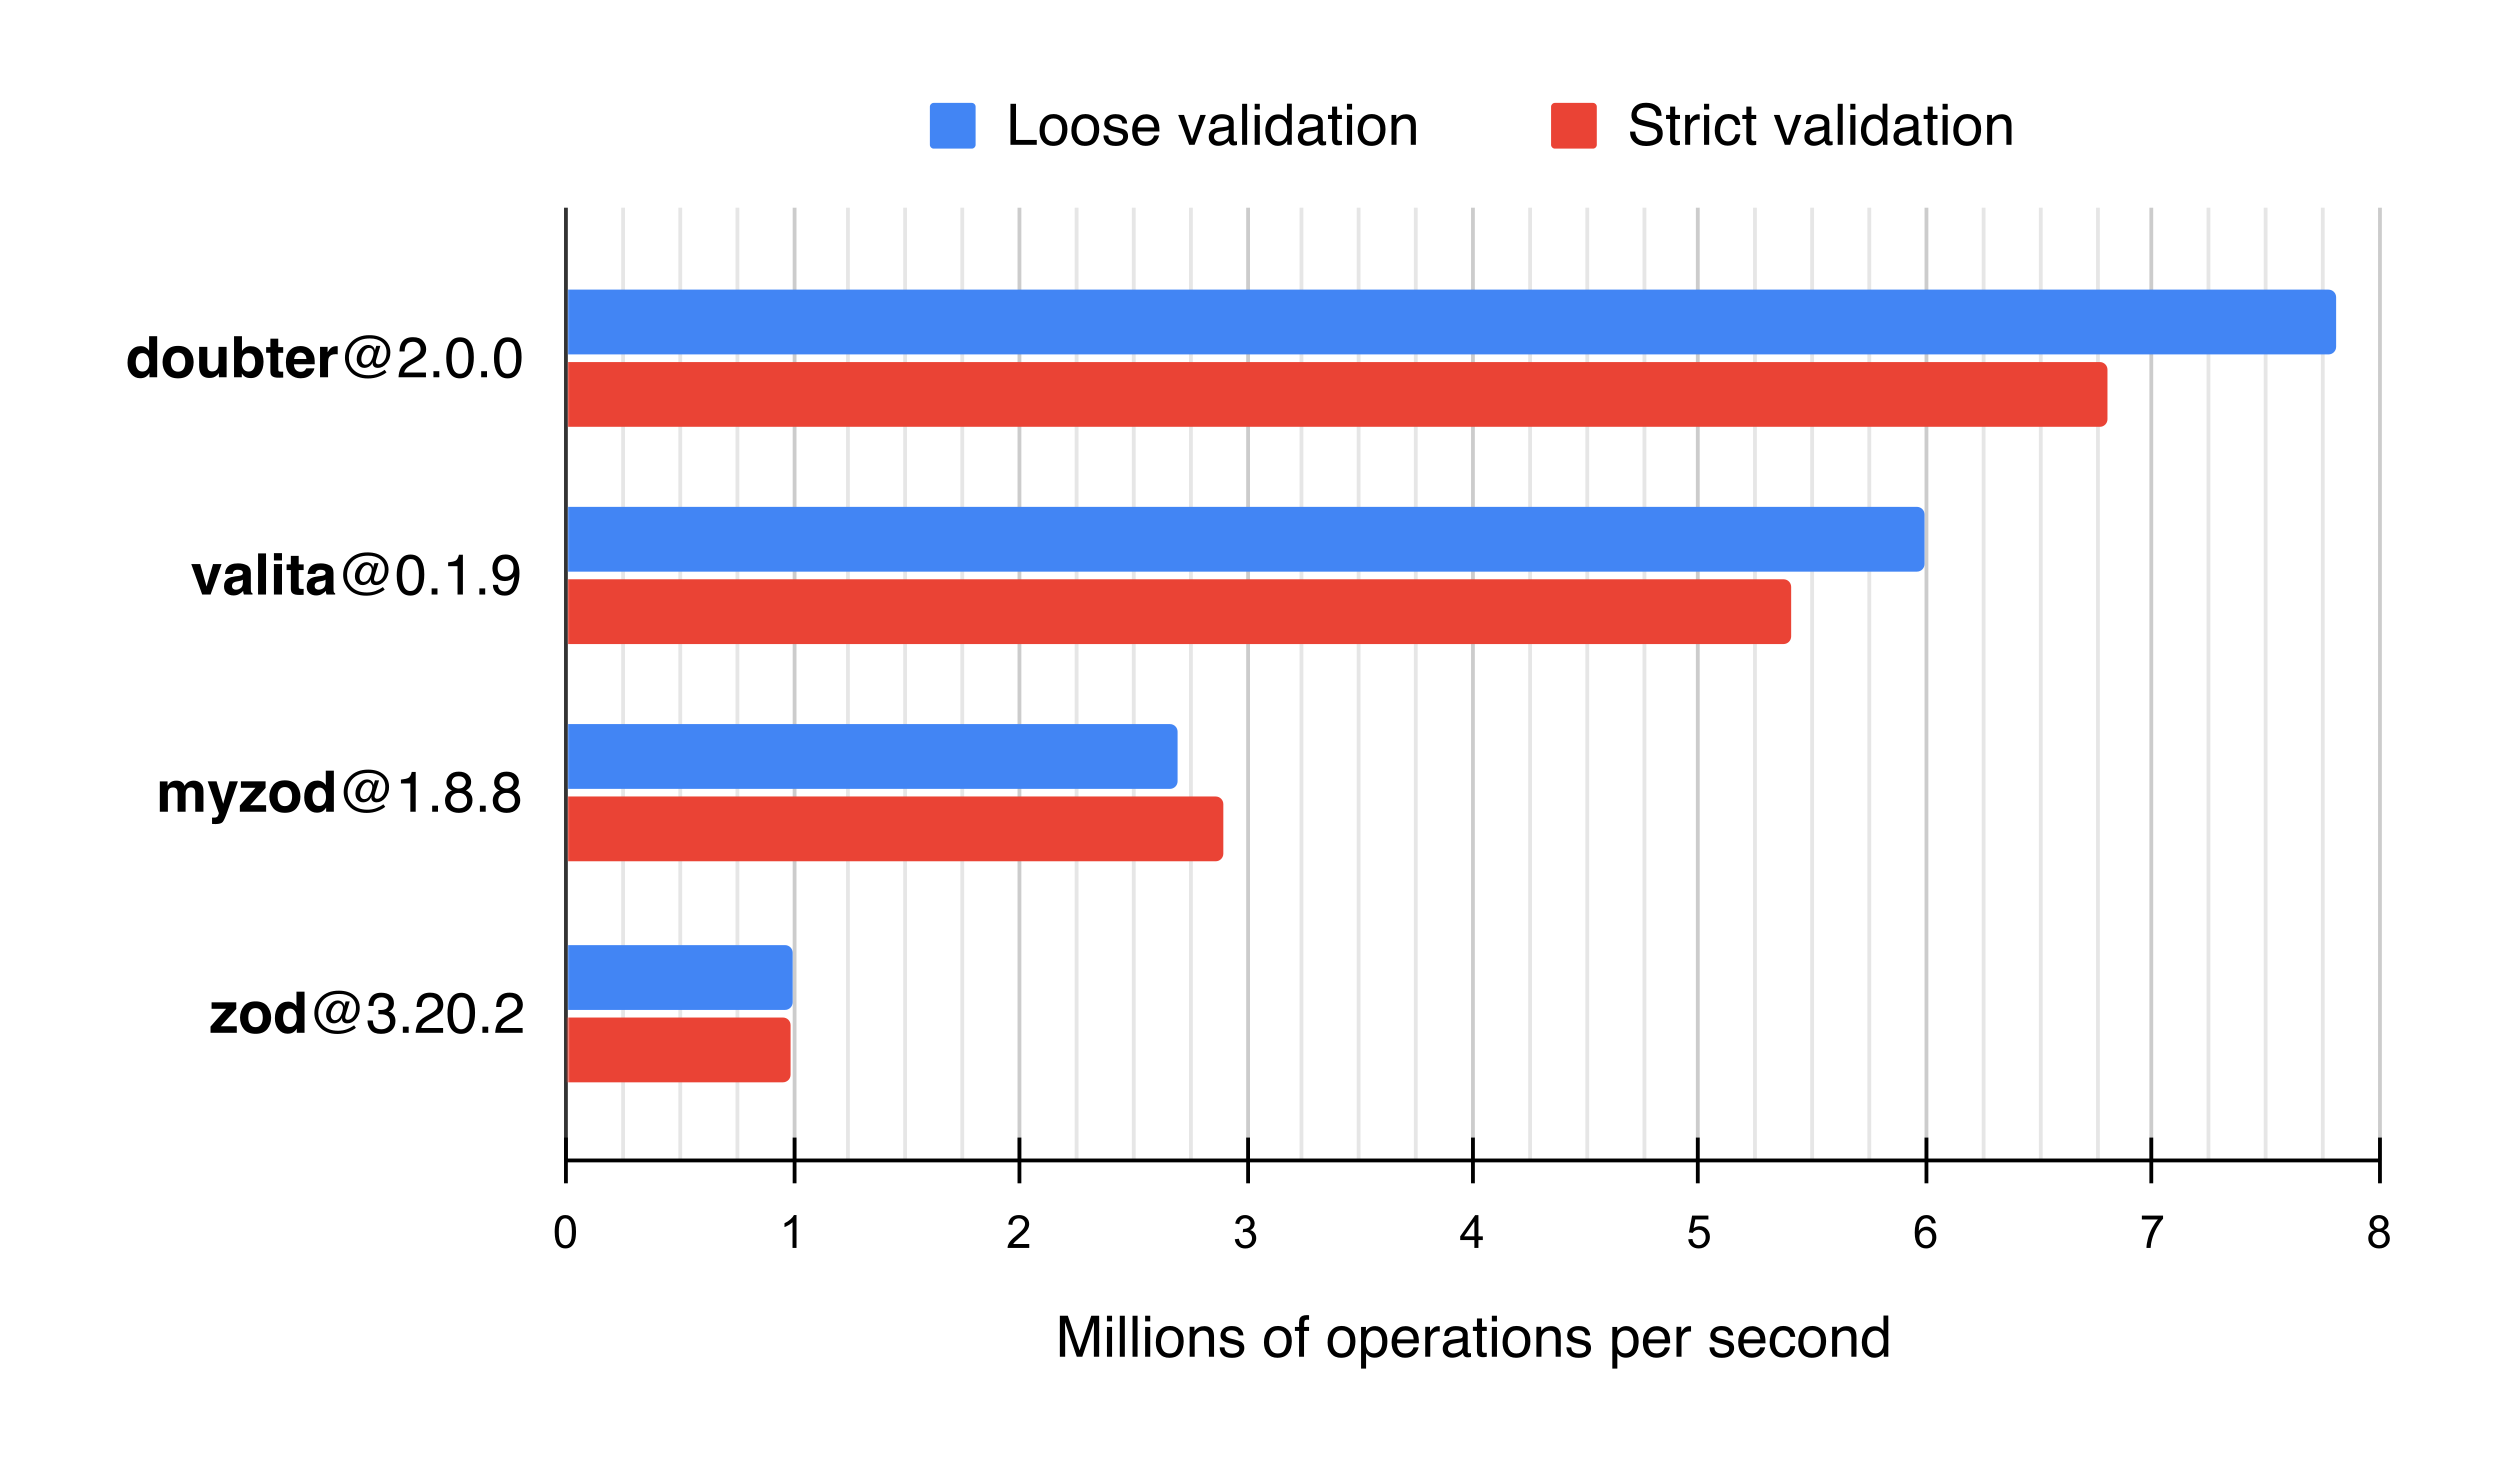 <svg width="656" height="384" viewBox="0 0 656 384" fill="none" xmlns="http://www.w3.org/2000/svg">
<rect width="656" height="384" fill="white"/>
<path d="M148.5 54.5V304.5" stroke="#333333" stroke-miterlimit="10"/>
<path d="M208.5 54.5V304.5" stroke="#CCCCCC" stroke-miterlimit="10"/>
<path d="M267.5 54.5V304.5" stroke="#CCCCCC" stroke-miterlimit="10"/>
<path d="M327.5 54.5V304.5" stroke="#CCCCCC" stroke-miterlimit="10"/>
<path d="M386.5 54.5V304.5" stroke="#CCCCCC" stroke-miterlimit="10"/>
<path d="M445.5 54.5V304.5" stroke="#CCCCCC" stroke-miterlimit="10"/>
<path d="M505.5 54.5V304.5" stroke="#CCCCCC" stroke-miterlimit="10"/>
<path d="M564.5 54.5V304.5" stroke="#CCCCCC" stroke-miterlimit="10"/>
<path d="M624.5 54.5V304.5" stroke="#CCCCCC" stroke-miterlimit="10"/>
<path d="M163.5 54.5V304.5" stroke="#E6E6E6" stroke-miterlimit="10"/>
<path d="M178.5 54.5V304.5" stroke="#E6E6E6" stroke-miterlimit="10"/>
<path d="M193.5 54.5V304.5" stroke="#E6E6E6" stroke-miterlimit="10"/>
<path d="M222.5 54.5V304.5" stroke="#E6E6E6" stroke-miterlimit="10"/>
<path d="M237.5 54.5V304.5" stroke="#E6E6E6" stroke-miterlimit="10"/>
<path d="M252.5 54.5V304.5" stroke="#E6E6E6" stroke-miterlimit="10"/>
<path d="M282.5 54.5V304.5" stroke="#E6E6E6" stroke-miterlimit="10"/>
<path d="M297.5 54.5V304.5" stroke="#E6E6E6" stroke-miterlimit="10"/>
<path d="M312.5 54.5V304.5" stroke="#E6E6E6" stroke-miterlimit="10"/>
<path d="M341.5 54.5V304.5" stroke="#E6E6E6" stroke-miterlimit="10"/>
<path d="M356.5 54.5V304.5" stroke="#E6E6E6" stroke-miterlimit="10"/>
<path d="M371.5 54.5V304.5" stroke="#E6E6E6" stroke-miterlimit="10"/>
<path d="M401.5 54.5V304.5" stroke="#E6E6E6" stroke-miterlimit="10"/>
<path d="M416.5 54.5V304.5" stroke="#E6E6E6" stroke-miterlimit="10"/>
<path d="M431.5 54.5V304.5" stroke="#E6E6E6" stroke-miterlimit="10"/>
<path d="M460.5 54.5V304.5" stroke="#E6E6E6" stroke-miterlimit="10"/>
<path d="M475.5 54.5V304.5" stroke="#E6E6E6" stroke-miterlimit="10"/>
<path d="M490.5 54.5V304.5" stroke="#E6E6E6" stroke-miterlimit="10"/>
<path d="M520.5 54.5V304.5" stroke="#E6E6E6" stroke-miterlimit="10"/>
<path d="M535.5 54.5V304.5" stroke="#E6E6E6" stroke-miterlimit="10"/>
<path d="M550.5 54.5V304.5" stroke="#E6E6E6" stroke-miterlimit="10"/>
<path d="M579.5 54.5V304.5" stroke="#E6E6E6" stroke-miterlimit="10"/>
<path d="M594.5 54.5V304.5" stroke="#E6E6E6" stroke-miterlimit="10"/>
<path d="M609.5 54.5V304.5" stroke="#E6E6E6" stroke-miterlimit="10"/>
<path d="M624.5 304.5H148.5" stroke="black" stroke-miterlimit="10"/>
<mask id="mask0_301_139" style="mask-type:luminance" maskUnits="userSpaceOnUse" x="148" y="54" width="477" height="251">
<path d="M148.55 54.917H624.45V304.45H148.55V54.917Z" fill="white"/>
</mask>
<g mask="url(#mask0_301_139)">
<path d="M149 93V76H611C612.105 76 613 76.895 613 78V91C613 92.105 612.105 93 611 93H149Z" fill="#4285F4"/>
</g>
<mask id="mask1_301_139" style="mask-type:luminance" maskUnits="userSpaceOnUse" x="148" y="54" width="477" height="251">
<path d="M148.55 54.917H624.45V304.45H148.55V54.917Z" fill="white"/>
</mask>
<g mask="url(#mask1_301_139)">
<path d="M149 150V133H503C504.105 133 505 133.895 505 135V148C505 149.105 504.105 150 503 150H149Z" fill="#4285F4"/>
</g>
<mask id="mask2_301_139" style="mask-type:luminance" maskUnits="userSpaceOnUse" x="148" y="54" width="477" height="251">
<path d="M148.55 54.917H624.45V304.45H148.55V54.917Z" fill="white"/>
</mask>
<g mask="url(#mask2_301_139)">
<path d="M149 207V190H307C308.105 190 309 190.895 309 192V205C309 206.105 308.105 207 307 207H149Z" fill="#4285F4"/>
</g>
<mask id="mask3_301_139" style="mask-type:luminance" maskUnits="userSpaceOnUse" x="148" y="54" width="477" height="251">
<path d="M148.55 54.917H624.45V304.45H148.55V54.917Z" fill="white"/>
</mask>
<g mask="url(#mask3_301_139)">
<path d="M149 265V248H206C207.105 248 208 248.895 208 250V263C208 264.105 207.105 265 206 265H149Z" fill="#4285F4"/>
</g>
<mask id="mask4_301_139" style="mask-type:luminance" maskUnits="userSpaceOnUse" x="148" y="54" width="477" height="251">
<path d="M148.55 54.917H624.45V304.45H148.55V54.917Z" fill="white"/>
</mask>
<g mask="url(#mask4_301_139)">
<path d="M149 112V95H551C552.105 95 553 95.895 553 97V110C553 111.105 552.105 112 551 112H149Z" fill="#EA4335"/>
</g>
<mask id="mask5_301_139" style="mask-type:luminance" maskUnits="userSpaceOnUse" x="148" y="54" width="477" height="251">
<path d="M148.55 54.917H624.45V304.45H148.55V54.917Z" fill="white"/>
</mask>
<g mask="url(#mask5_301_139)">
<path d="M149 169V152H468C469.105 152 470 152.895 470 154V167C470 168.105 469.105 169 468 169H149Z" fill="#EA4335"/>
</g>
<mask id="mask6_301_139" style="mask-type:luminance" maskUnits="userSpaceOnUse" x="148" y="54" width="477" height="251">
<path d="M148.55 54.917H624.45V304.45H148.55V54.917Z" fill="white"/>
</mask>
<g mask="url(#mask6_301_139)">
<path d="M149 226V209H319C320.105 209 321 209.895 321 211V224C321 225.105 320.105 226 319 226H149Z" fill="#EA4335"/>
</g>
<mask id="mask7_301_139" style="mask-type:luminance" maskUnits="userSpaceOnUse" x="149" y="54" width="476" height="251">
<path d="M149 54.917H624.9V304.45H149V54.917Z" fill="white"/>
</mask>
<g mask="url(#mask7_301_139)">
<path d="M148.45 284V267H205.45C206.555 267 207.45 267.895 207.45 269V282C207.45 283.105 206.555 284 205.45 284H148.45Z" fill="#EA4335"/>
</g>
<path d="M148.5 310.5V298.5" stroke="black" stroke-miterlimit="10"/>
<path d="M208.5 310.5V298.5" stroke="black" stroke-miterlimit="10"/>
<path d="M267.5 310.5V298.5" stroke="black" stroke-miterlimit="10"/>
<path d="M327.5 310.5V298.5" stroke="black" stroke-miterlimit="10"/>
<path d="M386.5 310.5V298.5" stroke="black" stroke-miterlimit="10"/>
<path d="M445.5 310.5V298.5" stroke="black" stroke-miterlimit="10"/>
<path d="M505.5 310.5V298.5" stroke="black" stroke-miterlimit="10"/>
<path d="M564.5 310.5V298.5" stroke="black" stroke-miterlimit="10"/>
<path d="M624.5 310.5V298.5" stroke="black" stroke-miterlimit="10"/>
<path d="M145.55 323.216C145.55 322.195 145.654 321.377 145.862 320.762C146.071 320.137 146.378 319.658 146.784 319.325C147.201 318.992 147.722 318.825 148.347 318.825C148.805 318.825 149.206 318.919 149.55 319.106C149.904 319.294 150.196 319.565 150.425 319.919C150.654 320.262 150.831 320.684 150.956 321.184C151.081 321.684 151.144 322.361 151.144 323.216C151.144 324.226 151.04 325.038 150.831 325.653C150.633 326.268 150.326 326.747 149.909 327.091C149.503 327.424 148.982 327.591 148.347 327.591C147.524 327.591 146.873 327.294 146.394 326.7C145.831 325.992 145.55 324.83 145.55 323.216ZM146.628 323.216C146.628 324.622 146.795 325.559 147.128 326.028C147.461 326.497 147.868 326.731 148.347 326.731C148.836 326.731 149.243 326.497 149.566 326.028C149.899 325.559 150.066 324.622 150.066 323.216C150.066 321.799 149.899 320.861 149.566 320.403C149.243 319.934 148.831 319.7 148.331 319.7C147.852 319.7 147.467 319.903 147.175 320.309C146.81 320.83 146.628 321.799 146.628 323.216Z" fill="black"/>
<path d="M209.006 327.45H207.959V320.731C207.699 320.971 207.36 321.216 206.944 321.466C206.537 321.705 206.173 321.882 205.85 321.997V320.981C206.433 320.7 206.944 320.367 207.381 319.981C207.829 319.585 208.147 319.2 208.334 318.825H209.006V327.45Z" fill="black"/>
<path d="M270.072 326.434V327.45H264.384C264.384 327.2 264.426 326.955 264.509 326.716C264.655 326.33 264.884 325.95 265.197 325.575C265.52 325.2 265.983 324.768 266.588 324.278C267.525 323.507 268.155 322.898 268.478 322.45C268.811 322.002 268.978 321.58 268.978 321.184C268.978 320.768 268.827 320.419 268.525 320.137C268.223 319.846 267.832 319.7 267.353 319.7C266.843 319.7 266.436 319.851 266.134 320.153C265.832 320.455 265.676 320.877 265.666 321.419L264.588 321.309C264.66 320.497 264.936 319.882 265.416 319.466C265.905 319.038 266.561 318.825 267.384 318.825C268.207 318.825 268.858 319.054 269.338 319.512C269.817 319.971 270.056 320.538 270.056 321.216C270.056 321.559 269.983 321.898 269.838 322.231C269.702 322.554 269.468 322.903 269.134 323.278C268.811 323.643 268.275 324.143 267.525 324.778C266.89 325.309 266.478 325.674 266.291 325.872C266.114 326.059 265.968 326.247 265.853 326.434H270.072Z" fill="black"/>
<path d="M324.012 325.184L325.075 325.044C325.19 325.637 325.393 326.07 325.684 326.341C325.976 326.601 326.33 326.731 326.747 326.731C327.247 326.731 327.669 326.559 328.012 326.216C328.356 325.872 328.528 325.445 328.528 324.934C328.528 324.455 328.367 324.059 328.044 323.747C327.731 323.424 327.33 323.262 326.841 323.262C326.643 323.262 326.393 323.304 326.091 323.387L326.216 322.45C326.288 322.46 326.346 322.466 326.387 322.466C326.835 322.466 327.236 322.351 327.591 322.122C327.955 321.882 328.137 321.518 328.137 321.028C328.137 320.643 328.007 320.325 327.747 320.075C327.486 319.815 327.148 319.684 326.731 319.684C326.325 319.684 325.981 319.815 325.7 320.075C325.429 320.335 325.257 320.721 325.184 321.231L324.122 321.044C324.247 320.346 324.538 319.804 324.997 319.419C325.455 319.023 326.023 318.825 326.7 318.825C327.169 318.825 327.601 318.929 327.997 319.137C328.393 319.335 328.695 319.606 328.903 319.95C329.111 320.294 329.216 320.663 329.216 321.059C329.216 321.424 329.117 321.762 328.919 322.075C328.721 322.377 328.429 322.617 328.044 322.794C328.544 322.908 328.934 323.153 329.216 323.528C329.497 323.893 329.637 324.356 329.637 324.919C329.637 325.669 329.361 326.304 328.809 326.825C328.268 327.346 327.58 327.606 326.747 327.606C325.997 327.606 325.372 327.382 324.872 326.934C324.372 326.476 324.085 325.893 324.012 325.184Z" fill="black"/>
<path d="M386.875 327.45V325.387H383.156V324.419L387.078 318.856H387.938V324.419H389.094V325.387H387.938V327.45H386.875ZM386.875 324.419V320.559L384.188 324.419H386.875Z" fill="black"/>
<path d="M442.988 325.2L444.097 325.106C444.18 325.648 444.368 326.054 444.659 326.325C444.962 326.596 445.326 326.731 445.753 326.731C446.253 326.731 446.68 326.538 447.034 326.153C447.389 325.768 447.566 325.262 447.566 324.637C447.566 324.033 447.394 323.559 447.05 323.216C446.717 322.861 446.274 322.684 445.722 322.684C445.389 322.684 445.081 322.762 444.8 322.919C444.529 323.075 444.316 323.273 444.159 323.512L443.175 323.387L444.003 318.981H448.284V319.981H444.847L444.394 322.294C444.904 321.929 445.441 321.747 446.003 321.747C446.753 321.747 447.383 322.007 447.894 322.528C448.415 323.049 448.675 323.721 448.675 324.544C448.675 325.315 448.451 325.986 448.003 326.559C447.451 327.247 446.701 327.591 445.753 327.591C444.972 327.591 444.331 327.372 443.831 326.934C443.342 326.497 443.06 325.919 442.988 325.2Z" fill="black"/>
<path d="M507.944 320.966L506.897 321.044C506.803 320.627 506.673 320.325 506.506 320.137C506.215 319.835 505.86 319.684 505.444 319.684C505.11 319.684 504.814 319.778 504.553 319.966C504.23 320.216 503.97 320.575 503.772 321.044C503.584 321.502 503.485 322.158 503.475 323.012C503.725 322.627 504.032 322.341 504.397 322.153C504.772 321.966 505.162 321.872 505.569 321.872C506.267 321.872 506.86 322.132 507.35 322.653C507.85 323.174 508.1 323.841 508.1 324.653C508.1 325.195 507.98 325.7 507.741 326.169C507.511 326.627 507.194 326.981 506.787 327.231C506.381 327.471 505.923 327.591 505.412 327.591C504.527 327.591 503.808 327.268 503.256 326.622C502.704 325.976 502.428 324.913 502.428 323.434C502.428 321.768 502.735 320.559 503.35 319.809C503.881 319.153 504.6 318.825 505.506 318.825C506.183 318.825 506.735 319.018 507.162 319.403C507.6 319.778 507.86 320.299 507.944 320.966ZM503.647 324.669C503.647 325.033 503.72 325.382 503.866 325.716C504.022 326.038 504.235 326.288 504.506 326.466C504.787 326.643 505.084 326.731 505.397 326.731C505.834 326.731 506.215 326.554 506.537 326.2C506.86 325.835 507.022 325.346 507.022 324.731C507.022 324.137 506.86 323.669 506.537 323.325C506.225 322.981 505.829 322.809 505.35 322.809C504.871 322.809 504.465 322.981 504.131 323.325C503.808 323.669 503.647 324.117 503.647 324.669Z" fill="black"/>
<path d="M562.025 319.981V318.966H567.588V319.794C567.046 320.377 566.504 321.153 565.963 322.122C565.431 323.08 565.02 324.07 564.728 325.091C564.509 325.809 564.374 326.596 564.322 327.45H563.228C563.239 326.773 563.369 325.955 563.619 324.997C563.879 324.038 564.244 323.117 564.713 322.231C565.192 321.346 565.702 320.596 566.244 319.981H562.025Z" fill="black"/>
<path d="M623.075 322.794C622.637 322.627 622.309 322.398 622.091 322.106C621.882 321.804 621.778 321.45 621.778 321.044C621.778 320.419 622.002 319.893 622.45 319.466C622.908 319.038 623.507 318.825 624.247 318.825C624.997 318.825 625.601 319.044 626.059 319.481C626.518 319.919 626.747 320.45 626.747 321.075C626.747 321.471 626.643 321.815 626.434 322.106C626.226 322.398 625.908 322.627 625.481 322.794C626.012 322.96 626.413 323.236 626.684 323.622C626.955 324.007 627.091 324.466 627.091 324.997C627.091 325.726 626.83 326.341 626.309 326.841C625.799 327.341 625.117 327.591 624.262 327.591C623.419 327.591 622.736 327.341 622.216 326.841C621.695 326.341 621.434 325.716 621.434 324.966C621.434 324.403 621.575 323.934 621.856 323.559C622.148 323.184 622.554 322.929 623.075 322.794ZM622.856 320.997C622.856 321.403 622.986 321.736 623.247 321.997C623.518 322.257 623.861 322.387 624.278 322.387C624.684 322.387 625.018 322.262 625.278 322.012C625.538 321.752 625.669 321.434 625.669 321.059C625.669 320.674 625.533 320.351 625.262 320.091C624.992 319.82 624.658 319.684 624.262 319.684C623.856 319.684 623.518 319.815 623.247 320.075C622.986 320.335 622.856 320.643 622.856 320.997ZM622.528 324.966C622.528 325.268 622.596 325.559 622.731 325.841C622.877 326.122 623.091 326.341 623.372 326.497C623.653 326.653 623.955 326.731 624.278 326.731C624.778 326.731 625.19 326.57 625.512 326.247C625.846 325.924 626.012 325.512 626.012 325.012C626.012 324.502 625.846 324.08 625.512 323.747C625.179 323.413 624.757 323.247 624.247 323.247C623.747 323.247 623.335 323.413 623.012 323.747C622.69 324.07 622.528 324.476 622.528 324.966Z" fill="black"/>
<path d="M278.106 345.241H280.193L283.284 354.337L286.353 345.241H288.418V356H287.034V349.65C287.034 349.43 287.039 349.066 287.049 348.559C287.059 348.051 287.063 347.506 287.063 346.925L283.995 356H282.552L279.461 346.925V347.255C279.461 347.519 279.466 347.921 279.476 348.463C279.49 349 279.498 349.396 279.498 349.65V356H278.106V345.241ZM290.462 348.192H291.802V356H290.462V348.192ZM290.462 345.241H291.802V346.735H290.462V345.241ZM293.838 345.241H295.157V356H293.838V345.241ZM297.178 345.241H298.497V356H297.178V345.241ZM300.481 348.192H301.822V356H300.481V348.192ZM300.481 345.241H301.822V346.735H300.481V345.241ZM306.934 355.15C307.808 355.15 308.406 354.821 308.729 354.162C309.056 353.498 309.219 352.76 309.219 351.95C309.219 351.217 309.102 350.622 308.868 350.163C308.497 349.44 307.857 349.079 306.949 349.079C306.143 349.079 305.557 349.386 305.191 350.001C304.825 350.617 304.642 351.359 304.642 352.228C304.642 353.063 304.825 353.759 305.191 354.315C305.557 354.872 306.138 355.15 306.934 355.15ZM306.985 347.929C307.996 347.929 308.851 348.266 309.549 348.939C310.247 349.613 310.596 350.604 310.596 351.913C310.596 353.178 310.289 354.223 309.673 355.048C309.058 355.873 308.104 356.286 306.81 356.286C305.73 356.286 304.874 355.922 304.239 355.194C303.604 354.462 303.287 353.48 303.287 352.25C303.287 350.932 303.621 349.882 304.29 349.101C304.959 348.319 305.857 347.929 306.985 347.929ZM312.171 348.156H313.423V349.269C313.794 348.81 314.188 348.48 314.603 348.28C315.018 348.08 315.479 347.98 315.987 347.98C317.1 347.98 317.852 348.368 318.243 349.145C318.458 349.569 318.565 350.177 318.565 350.968V356H317.225V351.056C317.225 350.578 317.154 350.192 317.012 349.899C316.778 349.411 316.353 349.167 315.738 349.167C315.425 349.167 315.169 349.198 314.969 349.262C314.607 349.369 314.29 349.584 314.017 349.906C313.797 350.165 313.653 350.434 313.584 350.712C313.521 350.985 313.489 351.378 313.489 351.891V356H312.171V348.156ZM321.304 353.539C321.343 353.979 321.453 354.315 321.634 354.55C321.966 354.975 322.542 355.187 323.362 355.187C323.851 355.187 324.28 355.082 324.651 354.872C325.022 354.657 325.208 354.328 325.208 353.883C325.208 353.546 325.059 353.29 324.761 353.114C324.571 353.007 324.195 352.882 323.633 352.741L322.586 352.477C321.917 352.311 321.424 352.125 321.106 351.92C320.54 351.564 320.257 351.071 320.257 350.441C320.257 349.699 320.523 349.098 321.055 348.639C321.592 348.18 322.312 347.951 323.216 347.951C324.397 347.951 325.25 348.297 325.772 348.991C326.099 349.43 326.258 349.904 326.248 350.412H325.003C324.979 350.114 324.874 349.843 324.688 349.599C324.385 349.252 323.86 349.079 323.113 349.079C322.615 349.079 322.237 349.174 321.978 349.364C321.724 349.555 321.597 349.806 321.597 350.119C321.597 350.46 321.766 350.734 322.103 350.939C322.298 351.061 322.586 351.168 322.967 351.261L323.838 351.474C324.786 351.703 325.42 351.925 325.743 352.14C326.255 352.477 326.512 353.007 326.512 353.729C326.512 354.428 326.246 355.031 325.713 355.539C325.186 356.046 324.38 356.3 323.296 356.3C322.129 356.3 321.302 356.037 320.813 355.509C320.33 354.977 320.071 354.32 320.037 353.539H321.304ZM335.308 355.15C336.182 355.15 336.78 354.821 337.103 354.162C337.43 353.498 337.593 352.76 337.593 351.95C337.593 351.217 337.476 350.622 337.242 350.163C336.871 349.44 336.231 349.079 335.323 349.079C334.517 349.079 333.931 349.386 333.565 350.001C333.199 350.617 333.016 351.359 333.016 352.228C333.016 353.063 333.199 353.759 333.565 354.315C333.931 354.872 334.512 355.15 335.308 355.15ZM335.359 347.929C336.37 347.929 337.225 348.266 337.923 348.939C338.621 349.613 338.97 350.604 338.97 351.913C338.97 353.178 338.663 354.223 338.047 355.048C337.432 355.873 336.478 356.286 335.184 356.286C334.104 356.286 333.248 355.922 332.613 355.194C331.978 354.462 331.661 353.48 331.661 352.25C331.661 350.932 331.995 349.882 332.664 349.101C333.333 348.319 334.231 347.929 335.359 347.929ZM340.875 346.962C340.894 346.415 340.989 346.015 341.16 345.761C341.468 345.312 342.061 345.087 342.94 345.087C343.023 345.087 343.108 345.089 343.196 345.094C343.284 345.099 343.384 345.106 343.497 345.116V346.317C343.36 346.308 343.26 346.303 343.196 346.303C343.138 346.298 343.082 346.295 343.028 346.295C342.627 346.295 342.388 346.4 342.31 346.61C342.232 346.815 342.193 347.343 342.193 348.192H343.497V349.232H342.178V356H340.875V349.232H339.783V348.192H340.875V346.962ZM352.007 355.15C352.881 355.15 353.479 354.821 353.802 354.162C354.129 353.498 354.292 352.76 354.292 351.95C354.292 351.217 354.175 350.622 353.941 350.163C353.57 349.44 352.93 349.079 352.022 349.079C351.216 349.079 350.63 349.386 350.264 350.001C349.898 350.617 349.715 351.359 349.715 352.228C349.715 353.063 349.898 353.759 350.264 354.315C350.63 354.872 351.211 355.15 352.007 355.15ZM352.059 347.929C353.069 347.929 353.924 348.266 354.622 348.939C355.32 349.613 355.669 350.604 355.669 351.913C355.669 353.178 355.362 354.223 354.747 355.048C354.131 355.873 353.177 356.286 351.883 356.286C350.804 356.286 349.947 355.922 349.312 355.194C348.677 354.462 348.36 353.48 348.36 352.25C348.36 350.932 348.694 349.882 349.363 349.101C350.032 348.319 350.931 347.929 352.059 347.929ZM360.555 355.114C361.17 355.114 361.68 354.857 362.085 354.345C362.496 353.827 362.701 353.056 362.701 352.03C362.701 351.405 362.61 350.868 362.43 350.419C362.088 349.555 361.463 349.123 360.555 349.123C359.642 349.123 359.017 349.579 358.68 350.492C358.499 350.98 358.409 351.601 358.409 352.353C358.409 352.958 358.499 353.473 358.68 353.898C359.021 354.708 359.646 355.114 360.555 355.114ZM357.142 348.192H358.423V349.232C358.687 348.876 358.975 348.6 359.288 348.405C359.732 348.112 360.254 347.965 360.855 347.965C361.744 347.965 362.498 348.307 363.118 348.991C363.738 349.669 364.048 350.641 364.048 351.906C364.048 353.615 363.602 354.835 362.708 355.568C362.142 356.032 361.482 356.264 360.73 356.264C360.14 356.264 359.644 356.134 359.244 355.875C359.009 355.729 358.748 355.478 358.46 355.121V359.127H357.142V348.192ZM368.86 347.98C369.417 347.98 369.957 348.112 370.479 348.375C371.001 348.634 371.399 348.971 371.673 349.386C371.937 349.782 372.112 350.243 372.2 350.771C372.278 351.132 372.317 351.708 372.317 352.499H366.568C366.592 353.295 366.78 353.935 367.132 354.418C367.483 354.896 368.028 355.136 368.765 355.136C369.454 355.136 370.003 354.909 370.413 354.455C370.647 354.191 370.813 353.886 370.911 353.539H372.208C372.173 353.827 372.059 354.149 371.863 354.506C371.673 354.857 371.458 355.146 371.219 355.37C370.818 355.761 370.323 356.024 369.732 356.161C369.415 356.239 369.056 356.278 368.655 356.278C367.679 356.278 366.851 355.924 366.172 355.216C365.494 354.503 365.154 353.507 365.154 352.228C365.154 350.968 365.496 349.945 366.18 349.159C366.863 348.373 367.757 347.98 368.86 347.98ZM370.962 351.452C370.909 350.88 370.784 350.424 370.589 350.082C370.228 349.447 369.625 349.13 368.78 349.13C368.174 349.13 367.667 349.35 367.256 349.789C366.846 350.224 366.629 350.778 366.604 351.452H370.962ZM373.98 348.156H375.232V349.511C375.335 349.247 375.586 348.927 375.987 348.551C376.387 348.17 376.849 347.98 377.371 347.98C377.396 347.98 377.437 347.982 377.496 347.987C377.554 347.992 377.654 348.002 377.796 348.017V349.408C377.718 349.394 377.645 349.384 377.576 349.379C377.513 349.374 377.442 349.372 377.364 349.372C376.7 349.372 376.189 349.586 375.833 350.016C375.477 350.441 375.298 350.932 375.298 351.488V356H373.98V348.156ZM379.949 353.913C379.949 354.293 380.088 354.594 380.367 354.813C380.645 355.033 380.975 355.143 381.355 355.143C381.819 355.143 382.269 355.036 382.703 354.821C383.436 354.464 383.802 353.881 383.802 353.07V352.008C383.641 352.111 383.433 352.196 383.179 352.265C382.925 352.333 382.676 352.382 382.432 352.411L381.634 352.514C381.155 352.577 380.796 352.677 380.557 352.814C380.152 353.043 379.949 353.41 379.949 353.913ZM383.143 351.247C383.445 351.208 383.648 351.081 383.75 350.866C383.809 350.749 383.838 350.58 383.838 350.36C383.838 349.911 383.677 349.586 383.355 349.386C383.038 349.181 382.581 349.079 381.985 349.079C381.297 349.079 380.809 349.264 380.521 349.635C380.359 349.84 380.254 350.146 380.206 350.551H378.975C379 349.584 379.312 348.913 379.913 348.537C380.518 348.156 381.219 347.965 382.015 347.965C382.938 347.965 383.687 348.141 384.263 348.493C384.834 348.844 385.12 349.391 385.12 350.133V354.652C385.12 354.789 385.147 354.899 385.201 354.982C385.259 355.065 385.379 355.106 385.56 355.106C385.618 355.106 385.684 355.104 385.757 355.099C385.831 355.089 385.909 355.077 385.992 355.062V356.037C385.787 356.095 385.63 356.132 385.523 356.146C385.416 356.161 385.269 356.168 385.083 356.168C384.629 356.168 384.3 356.007 384.095 355.685C383.987 355.514 383.912 355.272 383.868 354.96C383.599 355.312 383.213 355.617 382.71 355.875C382.208 356.134 381.653 356.264 381.048 356.264C380.32 356.264 379.725 356.044 379.261 355.604C378.802 355.16 378.572 354.606 378.572 353.942C378.572 353.214 378.799 352.65 379.253 352.25C379.708 351.85 380.303 351.603 381.041 351.51L383.143 351.247ZM387.552 345.966H388.885V348.156H390.137V349.232H388.885V354.352C388.885 354.625 388.978 354.809 389.163 354.901C389.266 354.955 389.437 354.982 389.676 354.982C389.739 354.982 389.808 354.982 389.881 354.982C389.954 354.977 390.04 354.97 390.137 354.96V356C389.986 356.044 389.827 356.076 389.661 356.095C389.5 356.115 389.324 356.125 389.134 356.125C388.519 356.125 388.101 355.968 387.881 355.656C387.662 355.338 387.552 354.928 387.552 354.425V349.232H386.49V348.156H387.552V345.966ZM391.463 348.192H392.803V356H391.463V348.192ZM391.463 345.241H392.803V346.735H391.463V345.241ZM397.916 355.15C398.79 355.15 399.388 354.821 399.71 354.162C400.037 353.498 400.201 352.76 400.201 351.95C400.201 351.217 400.083 350.622 399.849 350.163C399.478 349.44 398.838 349.079 397.93 349.079C397.125 349.079 396.539 349.386 396.172 350.001C395.806 350.617 395.623 351.359 395.623 352.228C395.623 353.063 395.806 353.759 396.172 354.315C396.539 354.872 397.12 355.15 397.916 355.15ZM397.967 347.929C398.978 347.929 399.832 348.266 400.53 348.939C401.229 349.613 401.578 350.604 401.578 351.913C401.578 353.178 401.27 354.223 400.655 355.048C400.04 355.873 399.085 356.286 397.791 356.286C396.712 356.286 395.855 355.922 395.22 355.194C394.585 354.462 394.268 353.48 394.268 352.25C394.268 350.932 394.603 349.882 395.271 349.101C395.94 348.319 396.839 347.929 397.967 347.929ZM403.152 348.156H404.405V349.269C404.776 348.81 405.169 348.48 405.584 348.28C405.999 348.08 406.46 347.98 406.968 347.98C408.082 347.98 408.833 348.368 409.224 349.145C409.439 349.569 409.546 350.177 409.546 350.968V356H408.206V351.056C408.206 350.578 408.135 350.192 407.994 349.899C407.759 349.411 407.334 349.167 406.719 349.167C406.407 349.167 406.15 349.198 405.95 349.262C405.589 349.369 405.271 349.584 404.998 349.906C404.778 350.165 404.634 350.434 404.566 350.712C404.502 350.985 404.471 351.378 404.471 351.891V356H403.152V348.156ZM412.286 353.539C412.325 353.979 412.435 354.315 412.615 354.55C412.947 354.975 413.523 355.187 414.344 355.187C414.832 355.187 415.262 355.082 415.633 354.872C416.004 354.657 416.189 354.328 416.189 353.883C416.189 353.546 416.041 353.29 415.743 353.114C415.552 353.007 415.176 352.882 414.615 352.741L413.567 352.477C412.898 352.311 412.405 352.125 412.088 351.92C411.521 351.564 411.238 351.071 411.238 350.441C411.238 349.699 411.504 349.098 412.037 348.639C412.574 348.18 413.294 347.951 414.197 347.951C415.379 347.951 416.231 348.297 416.753 348.991C417.081 349.43 417.239 349.904 417.229 350.412H415.984C415.96 350.114 415.855 349.843 415.669 349.599C415.367 349.252 414.842 349.079 414.095 349.079C413.597 349.079 413.218 349.174 412.959 349.364C412.706 349.555 412.579 349.806 412.579 350.119C412.579 350.46 412.747 350.734 413.084 350.939C413.279 351.061 413.567 351.168 413.948 351.261L414.82 351.474C415.767 351.703 416.402 351.925 416.724 352.14C417.237 352.477 417.493 353.007 417.493 353.729C417.493 354.428 417.227 355.031 416.695 355.539C416.167 356.046 415.362 356.3 414.278 356.3C413.111 356.3 412.283 356.037 411.795 355.509C411.312 354.977 411.053 354.32 411.019 353.539H412.286ZM426.487 355.114C427.103 355.114 427.613 354.857 428.018 354.345C428.428 353.827 428.633 353.056 428.633 352.03C428.633 351.405 428.543 350.868 428.362 350.419C428.021 349.555 427.396 349.123 426.487 349.123C425.574 349.123 424.949 349.579 424.612 350.492C424.432 350.98 424.341 351.601 424.341 352.353C424.341 352.958 424.432 353.473 424.612 353.898C424.954 354.708 425.579 355.114 426.487 355.114ZM423.074 348.192H424.356V349.232C424.62 348.876 424.908 348.6 425.22 348.405C425.665 348.112 426.187 347.965 426.788 347.965C427.676 347.965 428.431 348.307 429.051 348.991C429.671 349.669 429.981 350.641 429.981 351.906C429.981 353.615 429.534 354.835 428.641 355.568C428.074 356.032 427.415 356.264 426.663 356.264C426.072 356.264 425.577 356.134 425.176 355.875C424.942 355.729 424.681 355.478 424.393 355.121V359.127H423.074V348.192ZM434.793 347.98C435.35 347.98 435.889 348.112 436.412 348.375C436.934 348.634 437.332 348.971 437.605 349.386C437.869 349.782 438.045 350.243 438.133 350.771C438.211 351.132 438.25 351.708 438.25 352.499H432.5C432.525 353.295 432.713 353.935 433.064 354.418C433.416 354.896 433.96 355.136 434.698 355.136C435.386 355.136 435.936 354.909 436.346 354.455C436.58 354.191 436.746 353.886 436.844 353.539H438.14C438.106 353.827 437.991 354.149 437.796 354.506C437.605 354.857 437.391 355.146 437.151 355.37C436.751 355.761 436.255 356.024 435.665 356.161C435.347 356.239 434.988 356.278 434.588 356.278C433.611 356.278 432.784 355.924 432.105 355.216C431.426 354.503 431.087 353.507 431.087 352.228C431.087 350.968 431.429 349.945 432.112 349.159C432.796 348.373 433.689 347.98 434.793 347.98ZM436.895 351.452C436.841 350.88 436.717 350.424 436.521 350.082C436.16 349.447 435.557 349.13 434.712 349.13C434.107 349.13 433.599 349.35 433.189 349.789C432.779 350.224 432.562 350.778 432.537 351.452H436.895ZM439.913 348.156H441.165V349.511C441.268 349.247 441.519 348.927 441.919 348.551C442.32 348.17 442.781 347.98 443.304 347.98C443.328 347.98 443.37 347.982 443.428 347.987C443.487 347.992 443.587 348.002 443.729 348.017V349.408C443.65 349.394 443.577 349.384 443.509 349.379C443.445 349.374 443.375 349.372 443.296 349.372C442.632 349.372 442.122 349.586 441.766 350.016C441.409 350.441 441.231 350.932 441.231 351.488V356H439.913V348.156ZM449.83 353.539C449.869 353.979 449.979 354.315 450.159 354.55C450.491 354.975 451.067 355.187 451.888 355.187C452.376 355.187 452.806 355.082 453.177 354.872C453.548 354.657 453.733 354.328 453.733 353.883C453.733 353.546 453.584 353.29 453.287 353.114C453.096 353.007 452.72 352.882 452.159 352.741L451.111 352.477C450.442 352.311 449.949 352.125 449.632 351.92C449.065 351.564 448.782 351.071 448.782 350.441C448.782 349.699 449.048 349.098 449.581 348.639C450.118 348.18 450.838 347.951 451.741 347.951C452.923 347.951 453.775 348.297 454.297 348.991C454.625 349.43 454.783 349.904 454.773 350.412H453.528C453.504 350.114 453.399 349.843 453.213 349.599C452.911 349.252 452.386 349.079 451.639 349.079C451.141 349.079 450.762 349.174 450.503 349.364C450.25 349.555 450.123 349.806 450.123 350.119C450.123 350.46 450.291 350.734 450.628 350.939C450.823 351.061 451.111 351.168 451.492 351.261L452.364 351.474C453.311 351.703 453.946 351.925 454.268 352.14C454.781 352.477 455.037 353.007 455.037 353.729C455.037 354.428 454.771 355.031 454.239 355.539C453.711 356.046 452.906 356.3 451.822 356.3C450.655 356.3 449.827 356.037 449.339 355.509C448.855 354.977 448.597 354.32 448.562 353.539H449.83ZM459.812 347.98C460.369 347.98 460.909 348.112 461.431 348.375C461.954 348.634 462.352 348.971 462.625 349.386C462.889 349.782 463.064 350.243 463.152 350.771C463.23 351.132 463.27 351.708 463.27 352.499H457.52C457.544 353.295 457.732 353.935 458.084 354.418C458.436 354.896 458.98 355.136 459.717 355.136C460.406 355.136 460.955 354.909 461.365 354.455C461.6 354.191 461.766 353.886 461.863 353.539H463.16C463.125 353.827 463.011 354.149 462.815 354.506C462.625 354.857 462.41 355.146 462.171 355.37C461.771 355.761 461.275 356.024 460.684 356.161C460.367 356.239 460.008 356.278 459.607 356.278C458.631 356.278 457.803 355.924 457.125 355.216C456.446 354.503 456.106 353.507 456.106 352.228C456.106 350.968 456.448 349.945 457.132 349.159C457.815 348.373 458.709 347.98 459.812 347.98ZM461.915 351.452C461.861 350.88 461.736 350.424 461.541 350.082C461.18 349.447 460.577 349.13 459.732 349.13C459.126 349.13 458.619 349.35 458.208 349.789C457.798 350.224 457.581 350.778 457.557 351.452H461.915ZM467.92 347.929C468.804 347.929 469.522 348.144 470.074 348.573C470.63 349.003 470.965 349.743 471.077 350.792H469.795C469.717 350.309 469.539 349.909 469.261 349.591C468.982 349.269 468.536 349.108 467.92 349.108C467.081 349.108 466.48 349.518 466.119 350.338C465.884 350.871 465.767 351.527 465.767 352.309C465.767 353.095 465.933 353.756 466.265 354.293C466.597 354.831 467.12 355.099 467.833 355.099C468.379 355.099 468.812 354.933 469.129 354.601C469.451 354.264 469.673 353.805 469.795 353.224H471.077C470.931 354.264 470.564 355.026 469.979 355.509C469.393 355.988 468.643 356.227 467.73 356.227C466.705 356.227 465.887 355.854 465.276 355.106C464.666 354.354 464.361 353.417 464.361 352.294C464.361 350.917 464.695 349.845 465.364 349.079C466.033 348.312 466.885 347.929 467.92 347.929ZM475.508 355.15C476.382 355.15 476.98 354.821 477.303 354.162C477.63 353.498 477.793 352.76 477.793 351.95C477.793 351.217 477.676 350.622 477.442 350.163C477.071 349.44 476.431 349.079 475.523 349.079C474.717 349.079 474.131 349.386 473.765 350.001C473.399 350.617 473.216 351.359 473.216 352.228C473.216 353.063 473.399 353.759 473.765 354.315C474.131 354.872 474.712 355.15 475.508 355.15ZM475.56 347.929C476.57 347.929 477.425 348.266 478.123 348.939C478.821 349.613 479.17 350.604 479.17 351.913C479.17 353.178 478.863 354.223 478.248 355.048C477.632 355.873 476.678 356.286 475.384 356.286C474.305 356.286 473.448 355.922 472.813 355.194C472.178 354.462 471.861 353.48 471.861 352.25C471.861 350.932 472.195 349.882 472.864 349.101C473.533 348.319 474.432 347.929 475.56 347.929ZM480.745 348.156H481.998V349.269C482.369 348.81 482.762 348.48 483.177 348.28C483.592 348.08 484.053 347.98 484.561 347.98C485.674 347.98 486.426 348.368 486.817 349.145C487.032 349.569 487.139 350.177 487.139 350.968V356H485.799V351.056C485.799 350.578 485.728 350.192 485.586 349.899C485.352 349.411 484.927 349.167 484.312 349.167C484 349.167 483.743 349.198 483.543 349.262C483.182 349.369 482.864 349.584 482.591 349.906C482.371 350.165 482.227 350.434 482.159 350.712C482.095 350.985 482.063 351.378 482.063 351.891V356H480.745V348.156ZM489.93 352.169C489.93 353.009 490.108 353.712 490.464 354.279C490.821 354.845 491.392 355.128 492.178 355.128C492.789 355.128 493.289 354.867 493.68 354.345C494.075 353.817 494.273 353.063 494.273 352.082C494.273 351.09 494.07 350.358 493.665 349.884C493.26 349.406 492.759 349.167 492.164 349.167C491.5 349.167 490.96 349.42 490.545 349.928C490.135 350.436 489.93 351.183 489.93 352.169ZM491.915 348.017C492.515 348.017 493.018 348.144 493.423 348.397C493.658 348.544 493.924 348.8 494.222 349.167V345.204H495.489V356H494.302V354.909C493.995 355.392 493.631 355.741 493.211 355.956C492.791 356.171 492.31 356.278 491.768 356.278C490.894 356.278 490.137 355.912 489.498 355.18C488.858 354.442 488.538 353.463 488.538 352.243C488.538 351.1 488.829 350.111 489.41 349.276C489.996 348.437 490.831 348.017 491.915 348.017Z" fill="black"/>
<path d="M244 28C244 27.448 244.448 27 245 27H255C255.552 27 256 27.448 256 28V38C256 38.552 255.552 39 255 39H245C244.448 39 244 38.552 244 38V28Z" fill="#4285F4"/>
<path d="M407 28C407 27.448 407.448 27 408 27H418C418.552 27 419 27.448 419 28V38C419 38.552 418.552 39 418 39H408C407.448 39 407 38.552 407 38V28Z" fill="#EA4335"/>
<path d="M265.143 27.241H266.6V36.718H272.049V38H265.143V27.241ZM276.429 37.15C277.303 37.15 277.901 36.821 278.224 36.162C278.551 35.498 278.714 34.76 278.714 33.95C278.714 33.217 278.597 32.622 278.363 32.163C277.992 31.44 277.352 31.079 276.444 31.079C275.638 31.079 275.052 31.386 274.686 32.002C274.32 32.617 274.137 33.359 274.137 34.228C274.137 35.063 274.32 35.759 274.686 36.315C275.052 36.872 275.633 37.15 276.429 37.15ZM276.48 29.929C277.491 29.929 278.346 30.266 279.044 30.939C279.742 31.613 280.091 32.605 280.091 33.913C280.091 35.178 279.784 36.223 279.168 37.048C278.553 37.873 277.599 38.286 276.305 38.286C275.226 38.286 274.369 37.922 273.734 37.194C273.099 36.462 272.782 35.48 272.782 34.25C272.782 32.932 273.116 31.882 273.785 31.101C274.454 30.319 275.353 29.929 276.48 29.929ZM284.779 37.15C285.653 37.15 286.251 36.821 286.573 36.162C286.9 35.498 287.064 34.76 287.064 33.95C287.064 33.217 286.947 32.622 286.712 32.163C286.341 31.44 285.702 31.079 284.793 31.079C283.988 31.079 283.402 31.386 283.036 32.002C282.669 32.617 282.486 33.359 282.486 34.228C282.486 35.063 282.669 35.759 283.036 36.315C283.402 36.872 283.983 37.15 284.779 37.15ZM284.83 29.929C285.841 29.929 286.695 30.266 287.394 30.939C288.092 31.613 288.441 32.605 288.441 33.913C288.441 35.178 288.133 36.223 287.518 37.048C286.903 37.873 285.948 38.286 284.654 38.286C283.575 38.286 282.718 37.922 282.083 37.194C281.449 36.462 281.131 35.48 281.131 34.25C281.131 32.932 281.466 31.882 282.135 31.101C282.804 30.319 283.702 29.929 284.83 29.929ZM290.799 35.539C290.838 35.978 290.948 36.315 291.129 36.55C291.461 36.975 292.037 37.187 292.857 37.187C293.346 37.187 293.775 37.082 294.146 36.872C294.518 36.657 294.703 36.328 294.703 35.883C294.703 35.546 294.554 35.29 294.256 35.114C294.066 35.007 293.69 34.882 293.128 34.741L292.081 34.477C291.412 34.311 290.919 34.126 290.602 33.92C290.035 33.564 289.752 33.071 289.752 32.441C289.752 31.699 290.018 31.098 290.55 30.639C291.087 30.18 291.808 29.951 292.711 29.951C293.893 29.951 294.745 30.297 295.267 30.991C295.594 31.43 295.753 31.904 295.743 32.412H294.498C294.474 32.114 294.369 31.843 294.183 31.599C293.88 31.252 293.355 31.079 292.608 31.079C292.11 31.079 291.732 31.174 291.473 31.364C291.219 31.555 291.092 31.806 291.092 32.119C291.092 32.46 291.261 32.734 291.598 32.939C291.793 33.061 292.081 33.169 292.462 33.261L293.333 33.474C294.281 33.703 294.916 33.925 295.238 34.14C295.75 34.477 296.007 35.007 296.007 35.73C296.007 36.428 295.741 37.031 295.208 37.539C294.681 38.046 293.875 38.3 292.792 38.3C291.625 38.3 290.797 38.037 290.309 37.509C289.825 36.977 289.566 36.32 289.532 35.539H290.799ZM300.782 29.98C301.339 29.98 301.878 30.112 302.401 30.375C302.923 30.634 303.321 30.971 303.595 31.386C303.858 31.782 304.034 32.243 304.122 32.77C304.2 33.132 304.239 33.708 304.239 34.499H298.49C298.514 35.295 298.702 35.935 299.054 36.418C299.405 36.897 299.95 37.136 300.687 37.136C301.375 37.136 301.925 36.909 302.335 36.455C302.569 36.191 302.735 35.886 302.833 35.539H304.129C304.095 35.827 303.98 36.149 303.785 36.506C303.595 36.857 303.38 37.145 303.141 37.37C302.74 37.761 302.245 38.024 301.654 38.161C301.336 38.239 300.978 38.278 300.577 38.278C299.601 38.278 298.773 37.924 298.094 37.216C297.416 36.503 297.076 35.507 297.076 34.228C297.076 32.968 297.418 31.945 298.102 31.159C298.785 30.373 299.679 29.98 300.782 29.98ZM302.884 33.452C302.831 32.88 302.706 32.424 302.511 32.082C302.149 31.447 301.546 31.13 300.702 31.13C300.096 31.13 299.588 31.35 299.178 31.789C298.768 32.224 298.551 32.778 298.526 33.452H302.884ZM310.685 30.156L312.779 36.542L314.969 30.156H316.412L313.453 38H312.047L309.154 30.156H310.685ZM318.551 35.913C318.551 36.294 318.69 36.594 318.968 36.813C319.247 37.033 319.576 37.143 319.957 37.143C320.421 37.143 320.87 37.036 321.305 36.821C322.037 36.464 322.403 35.881 322.403 35.07V34.008C322.242 34.111 322.035 34.196 321.781 34.265C321.527 34.333 321.278 34.382 321.034 34.411L320.235 34.514C319.757 34.577 319.398 34.677 319.159 34.814C318.753 35.044 318.551 35.41 318.551 35.913ZM321.744 33.247C322.047 33.208 322.25 33.081 322.352 32.866C322.411 32.748 322.44 32.58 322.44 32.36C322.44 31.911 322.279 31.586 321.957 31.386C321.639 31.181 321.183 31.079 320.587 31.079C319.898 31.079 319.41 31.264 319.122 31.635C318.961 31.84 318.856 32.145 318.807 32.551H317.577C317.601 31.584 317.914 30.913 318.514 30.537C319.12 30.156 319.82 29.965 320.616 29.965C321.539 29.965 322.289 30.141 322.865 30.493C323.436 30.844 323.722 31.391 323.722 32.133V36.652C323.722 36.789 323.749 36.899 323.802 36.982C323.861 37.065 323.98 37.106 324.161 37.106C324.22 37.106 324.286 37.104 324.359 37.099C324.432 37.089 324.51 37.077 324.593 37.062V38.037C324.388 38.095 324.232 38.132 324.125 38.147C324.017 38.161 323.871 38.169 323.685 38.169C323.231 38.169 322.901 38.007 322.696 37.685C322.589 37.514 322.513 37.273 322.469 36.96C322.201 37.312 321.815 37.617 321.312 37.876C320.809 38.134 320.255 38.264 319.649 38.264C318.922 38.264 318.326 38.044 317.862 37.605C317.403 37.16 317.174 36.606 317.174 35.942C317.174 35.214 317.401 34.65 317.855 34.25C318.309 33.85 318.905 33.603 319.642 33.51L321.744 33.247ZM325.926 27.241H327.245V38H325.926V27.241ZM329.229 30.192H330.57V38H329.229V30.192ZM329.229 27.241H330.57V28.735H329.229V27.241ZM333.404 34.169C333.404 35.009 333.583 35.712 333.939 36.279C334.295 36.845 334.867 37.128 335.653 37.128C336.263 37.128 336.764 36.867 337.154 36.345C337.55 35.817 337.748 35.063 337.748 34.081C337.748 33.09 337.545 32.358 337.14 31.884C336.734 31.406 336.234 31.166 335.638 31.166C334.974 31.166 334.435 31.42 334.02 31.928C333.609 32.436 333.404 33.183 333.404 34.169ZM335.389 30.017C335.99 30.017 336.493 30.144 336.898 30.398C337.132 30.544 337.398 30.8 337.696 31.166V27.204H338.963V38H337.777V36.909C337.469 37.392 337.105 37.741 336.686 37.956C336.266 38.171 335.785 38.278 335.243 38.278C334.369 38.278 333.612 37.912 332.972 37.18C332.333 36.442 332.013 35.463 332.013 34.243C332.013 33.1 332.303 32.111 332.884 31.276C333.47 30.436 334.305 30.017 335.389 30.017ZM341.93 35.913C341.93 36.294 342.069 36.594 342.347 36.813C342.625 37.033 342.955 37.143 343.336 37.143C343.8 37.143 344.249 37.036 344.684 36.821C345.416 36.464 345.782 35.881 345.782 35.07V34.008C345.621 34.111 345.414 34.196 345.16 34.265C344.906 34.333 344.657 34.382 344.413 34.411L343.614 34.514C343.136 34.577 342.777 34.677 342.538 34.814C342.132 35.044 341.93 35.41 341.93 35.913ZM345.123 33.247C345.426 33.208 345.628 33.081 345.731 32.866C345.79 32.748 345.819 32.58 345.819 32.36C345.819 31.911 345.658 31.586 345.335 31.386C345.018 31.181 344.562 31.079 343.966 31.079C343.277 31.079 342.789 31.264 342.501 31.635C342.34 31.84 342.235 32.145 342.186 32.551H340.956C340.98 31.584 341.292 30.913 341.893 30.537C342.499 30.156 343.199 29.965 343.995 29.965C344.918 29.965 345.667 30.141 346.244 30.493C346.815 30.844 347.101 31.391 347.101 32.133V36.652C347.101 36.789 347.127 36.899 347.181 36.982C347.24 37.065 347.359 37.106 347.54 37.106C347.599 37.106 347.665 37.104 347.738 37.099C347.811 37.089 347.889 37.077 347.972 37.062V38.037C347.767 38.095 347.611 38.132 347.503 38.147C347.396 38.161 347.25 38.169 347.064 38.169C346.61 38.169 346.28 38.007 346.075 37.685C345.968 37.514 345.892 37.273 345.848 36.96C345.58 37.312 345.194 37.617 344.691 37.876C344.188 38.134 343.634 38.264 343.028 38.264C342.301 38.264 341.705 38.044 341.241 37.605C340.782 37.16 340.553 36.606 340.553 35.942C340.553 35.214 340.78 34.65 341.234 34.25C341.688 33.85 342.284 33.603 343.021 33.51L345.123 33.247ZM349.532 27.966H350.865V30.156H352.118V31.232H350.865V36.352C350.865 36.626 350.958 36.809 351.144 36.901C351.246 36.955 351.417 36.982 351.656 36.982C351.72 36.982 351.788 36.982 351.861 36.982C351.935 36.977 352.02 36.97 352.118 36.96V38C351.966 38.044 351.808 38.076 351.642 38.095C351.48 38.115 351.305 38.124 351.114 38.124C350.499 38.124 350.082 37.968 349.862 37.656C349.642 37.338 349.532 36.928 349.532 36.425V31.232H348.47V30.156H349.532V27.966ZM353.443 30.192H354.784V38H353.443V30.192ZM353.443 27.241H354.784V28.735H353.443V27.241ZM359.896 37.15C360.77 37.15 361.368 36.821 361.69 36.162C362.018 35.498 362.181 34.76 362.181 33.95C362.181 33.217 362.064 32.622 361.83 32.163C361.458 31.44 360.819 31.079 359.911 31.079C359.105 31.079 358.519 31.386 358.153 32.002C357.787 32.617 357.604 33.359 357.604 34.228C357.604 35.063 357.787 35.759 358.153 36.315C358.519 36.872 359.1 37.15 359.896 37.15ZM359.947 29.929C360.958 29.929 361.812 30.266 362.511 30.939C363.209 31.613 363.558 32.605 363.558 33.913C363.558 35.178 363.25 36.223 362.635 37.048C362.02 37.873 361.065 38.286 359.771 38.286C358.692 38.286 357.835 37.922 357.201 37.194C356.566 36.462 356.249 35.48 356.249 34.25C356.249 32.932 356.583 31.882 357.252 31.101C357.921 30.319 358.819 29.929 359.947 29.929ZM365.133 30.156H366.385V31.269C366.756 30.81 367.149 30.48 367.564 30.28C367.979 30.08 368.441 29.98 368.949 29.98C370.062 29.98 370.814 30.368 371.205 31.145C371.419 31.569 371.527 32.177 371.527 32.968V38H370.187V33.056C370.187 32.578 370.116 32.192 369.974 31.899C369.74 31.411 369.315 31.166 368.7 31.166C368.387 31.166 368.131 31.198 367.931 31.262C367.569 31.369 367.252 31.584 366.979 31.906C366.759 32.165 366.615 32.434 366.546 32.712C366.483 32.985 366.451 33.378 366.451 33.891V38H365.133V30.156Z" fill="black"/>
<path d="M429.095 34.528C429.129 35.139 429.273 35.634 429.527 36.015C430.01 36.728 430.862 37.084 432.083 37.084C432.63 37.084 433.128 37.006 433.577 36.85C434.446 36.547 434.881 36.005 434.881 35.224C434.881 34.638 434.698 34.221 434.332 33.972C433.96 33.727 433.379 33.515 432.588 33.334L431.131 33.005C430.179 32.79 429.505 32.553 429.109 32.294C428.426 31.845 428.084 31.174 428.084 30.28C428.084 29.314 428.418 28.52 429.087 27.9C429.756 27.28 430.704 26.97 431.929 26.97C433.057 26.97 434.014 27.243 434.8 27.79C435.591 28.332 435.987 29.201 435.987 30.398H434.617C434.544 29.821 434.388 29.379 434.148 29.072C433.704 28.51 432.95 28.23 431.885 28.23C431.026 28.23 430.408 28.41 430.032 28.771C429.656 29.133 429.468 29.553 429.468 30.031C429.468 30.559 429.688 30.944 430.127 31.189C430.416 31.345 431.067 31.54 432.083 31.774L433.592 32.119C434.319 32.285 434.881 32.512 435.276 32.8C435.96 33.303 436.302 34.033 436.302 34.99C436.302 36.181 435.867 37.033 434.998 37.546C434.134 38.059 433.128 38.315 431.98 38.315C430.643 38.315 429.595 37.973 428.838 37.29C428.082 36.611 427.71 35.69 427.725 34.528H429.095ZM438.235 27.966H439.568V30.156H440.821V31.232H439.568V36.352C439.568 36.626 439.661 36.809 439.847 36.901C439.949 36.955 440.12 36.982 440.359 36.982C440.423 36.982 440.491 36.982 440.564 36.982C440.638 36.977 440.723 36.97 440.821 36.96V38C440.669 38.044 440.511 38.076 440.345 38.095C440.184 38.115 440.008 38.124 439.817 38.124C439.202 38.124 438.785 37.968 438.565 37.656C438.345 37.338 438.235 36.928 438.235 36.425V31.232H437.173V30.156H438.235V27.966ZM442.183 30.156H443.436V31.511C443.538 31.247 443.79 30.927 444.19 30.551C444.59 30.17 445.052 29.98 445.574 29.98C445.599 29.98 445.64 29.982 445.699 29.987C445.757 29.992 445.857 30.002 445.999 30.017V31.408C445.921 31.394 445.848 31.384 445.779 31.379C445.716 31.374 445.645 31.372 445.567 31.372C444.903 31.372 444.393 31.586 444.036 32.016C443.68 32.441 443.501 32.932 443.501 33.488V38H442.183V30.156ZM447.142 30.192H448.482V38H447.142V30.192ZM447.142 27.241H448.482V28.735H447.142V27.241ZM453.506 29.929C454.39 29.929 455.108 30.144 455.66 30.573C456.216 31.003 456.551 31.743 456.663 32.792H455.381C455.303 32.309 455.125 31.909 454.847 31.591C454.568 31.269 454.122 31.108 453.506 31.108C452.667 31.108 452.066 31.518 451.705 32.338C451.47 32.871 451.353 33.527 451.353 34.309C451.353 35.095 451.519 35.756 451.851 36.294C452.183 36.831 452.706 37.099 453.418 37.099C453.965 37.099 454.397 36.933 454.715 36.601C455.037 36.264 455.259 35.805 455.381 35.224H456.663C456.517 36.264 456.15 37.026 455.564 37.509C454.979 37.988 454.229 38.227 453.316 38.227C452.291 38.227 451.473 37.853 450.862 37.106C450.252 36.355 449.947 35.417 449.947 34.294C449.947 32.917 450.281 31.845 450.95 31.079C451.619 30.312 452.471 29.929 453.506 29.929ZM458.245 27.966H459.578V30.156H460.831V31.232H459.578V36.352C459.578 36.626 459.671 36.809 459.856 36.901C459.959 36.955 460.13 36.982 460.369 36.982C460.433 36.982 460.501 36.982 460.574 36.982C460.647 36.977 460.733 36.97 460.831 36.96V38C460.679 38.044 460.521 38.076 460.354 38.095C460.193 38.115 460.018 38.124 459.827 38.124C459.212 38.124 458.794 37.968 458.575 37.656C458.355 37.338 458.245 36.928 458.245 36.425V31.232H457.183V30.156H458.245V27.966ZM466.976 30.156L469.07 36.542L471.26 30.156H472.703L469.744 38H468.338L465.445 30.156H466.976ZM474.842 35.913C474.842 36.294 474.981 36.594 475.259 36.813C475.538 37.033 475.867 37.143 476.248 37.143C476.712 37.143 477.161 37.036 477.596 36.821C478.328 36.464 478.694 35.881 478.694 35.07V34.008C478.533 34.111 478.326 34.196 478.072 34.265C477.818 34.333 477.569 34.382 477.325 34.411L476.526 34.514C476.048 34.577 475.689 34.677 475.45 34.814C475.044 35.044 474.842 35.41 474.842 35.913ZM478.035 33.247C478.338 33.208 478.541 33.081 478.643 32.866C478.702 32.748 478.731 32.58 478.731 32.36C478.731 31.911 478.57 31.586 478.248 31.386C477.93 31.181 477.474 31.079 476.878 31.079C476.189 31.079 475.701 31.264 475.413 31.635C475.252 31.84 475.147 32.145 475.098 32.551H473.868C473.892 31.584 474.205 30.913 474.805 30.537C475.411 30.156 476.111 29.965 476.907 29.965C477.83 29.965 478.58 30.141 479.156 30.493C479.727 30.844 480.013 31.391 480.013 32.133V36.652C480.013 36.789 480.04 36.899 480.093 36.982C480.152 37.065 480.271 37.106 480.452 37.106C480.511 37.106 480.577 37.104 480.65 37.099C480.723 37.089 480.801 37.077 480.884 37.062V38.037C480.679 38.095 480.523 38.132 480.416 38.147C480.308 38.161 480.162 38.169 479.976 38.169C479.522 38.169 479.192 38.007 478.987 37.685C478.88 37.514 478.804 37.273 478.76 36.96C478.492 37.312 478.106 37.617 477.603 37.876C477.1 38.134 476.546 38.264 475.94 38.264C475.213 38.264 474.617 38.044 474.153 37.605C473.694 37.16 473.465 36.606 473.465 35.942C473.465 35.214 473.692 34.65 474.146 34.25C474.6 33.85 475.196 33.603 475.933 33.51L478.035 33.247ZM482.217 27.241H483.536V38H482.217V27.241ZM485.521 30.192H486.861V38H485.521V30.192ZM485.521 27.241H486.861V28.735H485.521V27.241ZM489.695 34.169C489.695 35.009 489.874 35.712 490.23 36.279C490.586 36.845 491.158 37.128 491.944 37.128C492.554 37.128 493.055 36.867 493.445 36.345C493.841 35.817 494.039 35.063 494.039 34.081C494.039 33.09 493.836 32.358 493.431 31.884C493.025 31.406 492.525 31.166 491.929 31.166C491.265 31.166 490.726 31.42 490.311 31.928C489.9 32.436 489.695 33.183 489.695 34.169ZM491.68 30.017C492.281 30.017 492.784 30.144 493.189 30.398C493.423 30.544 493.689 30.8 493.987 31.166V27.204H495.254V38H494.068V36.909C493.76 37.392 493.396 37.741 492.977 37.956C492.557 38.171 492.076 38.278 491.534 38.278C490.66 38.278 489.903 37.912 489.263 37.18C488.624 36.442 488.304 35.463 488.304 34.243C488.304 33.1 488.594 32.111 489.175 31.276C489.761 30.436 490.596 30.017 491.68 30.017ZM498.221 35.913C498.221 36.294 498.36 36.594 498.638 36.813C498.917 37.033 499.246 37.143 499.627 37.143C500.091 37.143 500.54 37.036 500.975 36.821C501.707 36.464 502.073 35.881 502.073 35.07V34.008C501.912 34.111 501.705 34.196 501.451 34.265C501.197 34.333 500.948 34.382 500.704 34.411L499.905 34.514C499.427 34.577 499.068 34.677 498.829 34.814C498.423 35.044 498.221 35.41 498.221 35.913ZM501.414 33.247C501.717 33.208 501.919 33.081 502.022 32.866C502.081 32.748 502.11 32.58 502.11 32.36C502.11 31.911 501.949 31.586 501.626 31.386C501.309 31.181 500.853 31.079 500.257 31.079C499.568 31.079 499.08 31.264 498.792 31.635C498.631 31.84 498.526 32.145 498.477 32.551H497.247C497.271 31.584 497.583 30.913 498.184 30.537C498.79 30.156 499.49 29.965 500.286 29.965C501.209 29.965 501.958 30.141 502.535 30.493C503.106 30.844 503.392 31.391 503.392 32.133V36.652C503.392 36.789 503.418 36.899 503.472 36.982C503.531 37.065 503.65 37.106 503.831 37.106C503.89 37.106 503.956 37.104 504.029 37.099C504.102 37.089 504.18 37.077 504.263 37.062V38.037C504.058 38.095 503.902 38.132 503.794 38.147C503.687 38.161 503.541 38.169 503.355 38.169C502.901 38.169 502.571 38.007 502.366 37.685C502.259 37.514 502.183 37.273 502.139 36.96C501.871 37.312 501.485 37.617 500.982 37.876C500.479 38.134 499.925 38.264 499.319 38.264C498.592 38.264 497.996 38.044 497.532 37.605C497.073 37.16 496.844 36.606 496.844 35.942C496.844 35.214 497.071 34.65 497.525 34.25C497.979 33.85 498.575 33.603 499.312 33.51L501.414 33.247ZM505.823 27.966H507.156V30.156H508.409V31.232H507.156V36.352C507.156 36.626 507.249 36.809 507.435 36.901C507.537 36.955 507.708 36.982 507.947 36.982C508.011 36.982 508.079 36.982 508.152 36.982C508.226 36.977 508.311 36.97 508.409 36.96V38C508.257 38.044 508.099 38.076 507.933 38.095C507.771 38.115 507.596 38.124 507.405 38.124C506.79 38.124 506.373 37.968 506.153 37.656C505.933 37.338 505.823 36.928 505.823 36.425V31.232H504.761V30.156H505.823V27.966ZM509.734 30.192H511.075V38H509.734V30.192ZM509.734 27.241H511.075V28.735H509.734V27.241ZM516.187 37.15C517.061 37.15 517.659 36.821 517.981 36.162C518.309 35.498 518.472 34.76 518.472 33.95C518.472 33.217 518.355 32.622 518.121 32.163C517.75 31.44 517.11 31.079 516.202 31.079C515.396 31.079 514.81 31.386 514.444 32.002C514.078 32.617 513.895 33.359 513.895 34.228C513.895 35.063 514.078 35.759 514.444 36.315C514.81 36.872 515.391 37.15 516.187 37.15ZM516.238 29.929C517.249 29.929 518.104 30.266 518.802 30.939C519.5 31.613 519.849 32.605 519.849 33.913C519.849 35.178 519.542 36.223 518.926 37.048C518.311 37.873 517.356 38.286 516.062 38.286C514.983 38.286 514.126 37.922 513.492 37.194C512.857 36.462 512.54 35.48 512.54 34.25C512.54 32.932 512.874 31.882 513.543 31.101C514.212 30.319 515.11 29.929 516.238 29.929ZM521.424 30.156H522.676V31.269C523.047 30.81 523.44 30.48 523.855 30.28C524.271 30.08 524.732 29.98 525.24 29.98C526.353 29.98 527.105 30.368 527.496 31.145C527.71 31.569 527.818 32.177 527.818 32.968V38H526.478V33.056C526.478 32.578 526.407 32.192 526.265 31.899C526.031 31.411 525.606 31.166 524.991 31.166C524.678 31.166 524.422 31.198 524.222 31.262C523.86 31.369 523.543 31.584 523.27 31.906C523.05 32.165 522.906 32.434 522.837 32.712C522.774 32.985 522.742 33.378 522.742 33.891V38H521.424V30.156Z" fill="black"/>
<path d="M41.24 88.219V99H39.211V97.894C38.913 98.368 38.574 98.712 38.193 98.927C37.812 99.142 37.338 99.249 36.772 99.249C35.839 99.249 35.053 98.873 34.414 98.121C33.779 97.364 33.461 96.395 33.461 95.213C33.461 93.851 33.774 92.779 34.399 91.998C35.029 91.217 35.869 90.826 36.919 90.826C37.402 90.826 37.831 90.934 38.208 91.148C38.584 91.358 38.889 91.651 39.123 92.027V88.219H41.24ZM35.615 95.06C35.615 95.797 35.761 96.385 36.054 96.825C36.342 97.269 36.782 97.491 37.373 97.491C37.963 97.491 38.413 97.272 38.72 96.832C39.028 96.393 39.182 95.824 39.182 95.126C39.182 94.149 38.935 93.451 38.442 93.031C38.139 92.777 37.788 92.65 37.387 92.65C36.777 92.65 36.328 92.882 36.04 93.346C35.756 93.805 35.615 94.376 35.615 95.06ZM49.802 92.027C50.476 92.872 50.812 93.871 50.812 95.023C50.812 96.195 50.476 97.198 49.802 98.033C49.128 98.863 48.105 99.278 46.733 99.278C45.361 99.278 44.338 98.863 43.664 98.033C42.99 97.198 42.653 96.195 42.653 95.023C42.653 93.871 42.99 92.872 43.664 92.027C44.338 91.183 45.361 90.76 46.733 90.76C48.105 90.76 49.128 91.183 49.802 92.027ZM46.726 92.525C46.115 92.525 45.644 92.743 45.312 93.177C44.985 93.607 44.821 94.222 44.821 95.023C44.821 95.824 44.985 96.441 45.312 96.876C45.644 97.311 46.115 97.528 46.726 97.528C47.336 97.528 47.805 97.311 48.132 96.876C48.459 96.441 48.623 95.824 48.623 95.023C48.623 94.222 48.459 93.607 48.132 93.177C47.805 92.743 47.336 92.525 46.726 92.525ZM57.434 97.872C57.414 97.897 57.365 97.97 57.287 98.092C57.209 98.214 57.116 98.321 57.009 98.414C56.682 98.707 56.364 98.907 56.057 99.015C55.754 99.122 55.398 99.176 54.987 99.176C53.806 99.176 53.01 98.751 52.6 97.901C52.37 97.433 52.255 96.742 52.255 95.829V91.017H54.394V95.829C54.394 96.283 54.448 96.624 54.555 96.854C54.746 97.259 55.119 97.462 55.676 97.462C56.389 97.462 56.877 97.174 57.141 96.598C57.277 96.285 57.346 95.873 57.346 95.36V91.017H59.462V99H57.434V97.872ZM65.82 99.212C65.161 99.212 64.631 99.081 64.231 98.817C63.991 98.661 63.732 98.387 63.454 97.997V99H61.411V88.219H63.491V92.057C63.754 91.686 64.045 91.402 64.362 91.207C64.738 90.963 65.217 90.841 65.798 90.841C66.848 90.841 67.668 91.219 68.259 91.976C68.855 92.733 69.152 93.71 69.152 94.906C69.152 96.146 68.859 97.174 68.273 97.989C67.688 98.805 66.87 99.212 65.82 99.212ZM66.962 95.126C66.962 94.559 66.889 94.09 66.743 93.719C66.464 93.016 65.952 92.665 65.205 92.665C64.448 92.665 63.928 93.009 63.645 93.697C63.498 94.064 63.425 94.537 63.425 95.118C63.425 95.802 63.576 96.368 63.879 96.817C64.182 97.267 64.643 97.491 65.263 97.491C65.8 97.491 66.218 97.274 66.516 96.839C66.814 96.405 66.962 95.834 66.962 95.126ZM74.309 97.513V99.073L73.32 99.11C72.334 99.144 71.66 98.973 71.298 98.597C71.064 98.358 70.947 97.989 70.947 97.491V92.577H69.834V91.09H70.947V88.863H73.012V91.09H74.309V92.577H73.012V96.795C73.012 97.123 73.054 97.328 73.137 97.411C73.22 97.489 73.474 97.528 73.898 97.528C73.962 97.528 74.028 97.528 74.096 97.528C74.169 97.523 74.24 97.518 74.309 97.513ZM82.482 96.656C82.429 97.13 82.182 97.611 81.743 98.099C81.059 98.876 80.102 99.264 78.872 99.264C77.856 99.264 76.96 98.936 76.184 98.282C75.407 97.628 75.019 96.564 75.019 95.089C75.019 93.707 75.368 92.647 76.066 91.91C76.769 91.173 77.68 90.804 78.798 90.804C79.462 90.804 80.061 90.929 80.593 91.178C81.125 91.427 81.564 91.82 81.911 92.357C82.224 92.831 82.426 93.38 82.519 94.005C82.573 94.371 82.595 94.898 82.585 95.587H77.121C77.15 96.388 77.402 96.949 77.876 97.272C78.164 97.472 78.51 97.572 78.915 97.572C79.345 97.572 79.694 97.45 79.963 97.206C80.109 97.074 80.239 96.891 80.351 96.656H82.482ZM80.417 94.21C80.383 93.658 80.214 93.241 79.912 92.957C79.614 92.669 79.243 92.525 78.798 92.525C78.315 92.525 77.939 92.677 77.67 92.98C77.407 93.282 77.241 93.692 77.172 94.21H80.417ZM88.012 92.943C87.172 92.943 86.608 93.216 86.32 93.763C86.159 94.071 86.079 94.544 86.079 95.184V99H83.977V91.017H85.969V92.408C86.291 91.876 86.572 91.512 86.811 91.317C87.202 90.99 87.71 90.826 88.335 90.826C88.374 90.826 88.405 90.829 88.43 90.834C88.459 90.834 88.52 90.836 88.613 90.841V92.98C88.481 92.965 88.364 92.955 88.261 92.95C88.159 92.945 88.076 92.943 88.012 92.943ZM98.017 92.46C98.017 92.157 97.915 91.886 97.71 91.647C97.509 91.402 97.231 91.28 96.874 91.28C96.318 91.28 95.835 91.61 95.424 92.269C95.019 92.923 94.816 93.575 94.816 94.225C94.816 94.703 94.921 95.069 95.131 95.323C95.341 95.572 95.605 95.697 95.922 95.697C96.582 95.697 97.094 95.314 97.46 94.547C97.832 93.775 98.017 93.08 98.017 92.46ZM96.56 99.315C94.519 99.315 92.946 98.678 91.843 97.403C90.959 96.383 90.517 95.204 90.517 93.866C90.517 92.274 91.054 90.921 92.128 89.808C93.32 88.568 94.919 87.948 96.926 87.948C98.664 87.948 100.031 88.387 101.027 89.266C101.96 90.096 102.426 91.173 102.426 92.496C102.426 93.609 102.092 94.561 101.423 95.353C100.759 96.139 100.014 96.532 99.189 96.532C98.706 96.532 98.349 96.417 98.12 96.188C97.89 95.953 97.775 95.672 97.775 95.345C97.775 95.291 97.78 95.235 97.79 95.177C97.8 95.118 97.812 95.057 97.827 94.994C97.568 95.555 97.241 95.953 96.845 96.188C96.45 96.417 96.042 96.532 95.622 96.532C95.022 96.532 94.533 96.314 94.157 95.88C93.786 95.445 93.601 94.886 93.601 94.203C93.601 93.231 93.918 92.374 94.553 91.632C95.192 90.89 95.878 90.519 96.611 90.519C97.109 90.519 97.519 90.663 97.841 90.951C98.168 91.239 98.342 91.585 98.361 91.991L98.728 90.76H99.804L98.83 93.968C98.757 94.217 98.703 94.418 98.669 94.569C98.635 94.72 98.618 94.855 98.618 94.972C98.618 95.191 98.684 95.353 98.815 95.455C98.952 95.553 99.106 95.602 99.277 95.602C99.834 95.602 100.332 95.311 100.771 94.73C101.215 94.149 101.438 93.39 101.438 92.452C101.438 91.319 101.042 90.431 100.251 89.786C99.46 89.137 98.395 88.812 97.058 88.812C95.202 88.812 93.784 89.354 92.802 90.438C91.962 91.361 91.543 92.52 91.543 93.917C91.543 95.138 91.943 96.163 92.744 96.993C93.681 97.975 95.017 98.465 96.75 98.465C97.561 98.465 98.315 98.338 99.013 98.085C99.711 97.826 100.351 97.479 100.932 97.044L101.416 97.704C100.976 98.094 100.319 98.46 99.445 98.802C98.571 99.144 97.609 99.315 96.56 99.315ZM104.572 99C104.621 98.097 104.807 97.311 105.129 96.642C105.456 95.973 106.091 95.365 107.033 94.818L108.439 94.005C109.069 93.639 109.511 93.326 109.765 93.067C110.166 92.662 110.366 92.198 110.366 91.676C110.366 91.065 110.183 90.582 109.816 90.226C109.45 89.864 108.962 89.684 108.352 89.684C107.448 89.684 106.823 90.025 106.477 90.709C106.291 91.075 106.188 91.583 106.169 92.232H104.829C104.843 91.319 105.012 90.575 105.334 89.999C105.905 88.983 106.914 88.475 108.359 88.475C109.56 88.475 110.437 88.8 110.988 89.449C111.545 90.099 111.823 90.821 111.823 91.617C111.823 92.457 111.528 93.175 110.937 93.77C110.595 94.117 109.982 94.537 109.099 95.03L108.095 95.587C107.617 95.851 107.241 96.102 106.967 96.341C106.479 96.766 106.171 97.237 106.044 97.755H111.772V99H104.572ZM113.735 97.403H115.266V99H113.735V97.403ZM120.686 88.512C122.043 88.512 123.024 89.071 123.63 90.189C124.099 91.053 124.333 92.237 124.333 93.741C124.333 95.167 124.121 96.346 123.696 97.279C123.081 98.617 122.075 99.286 120.678 99.286C119.418 99.286 118.481 98.739 117.866 97.645C117.353 96.732 117.097 95.506 117.097 93.968C117.097 92.777 117.25 91.754 117.558 90.899C118.134 89.308 119.177 88.512 120.686 88.512ZM120.671 98.085C121.354 98.085 121.899 97.782 122.304 97.176C122.709 96.571 122.912 95.443 122.912 93.793C122.912 92.601 122.766 91.622 122.473 90.856C122.18 90.084 121.611 89.698 120.766 89.698C119.99 89.698 119.421 90.064 119.06 90.797C118.703 91.524 118.525 92.599 118.525 94.019C118.525 95.089 118.64 95.948 118.869 96.598C119.221 97.589 119.821 98.085 120.671 98.085ZM126.259 97.403H127.79V99H126.259V97.403ZM133.21 88.512C134.567 88.512 135.549 89.071 136.154 90.189C136.623 91.053 136.857 92.237 136.857 93.741C136.857 95.167 136.645 96.346 136.22 97.279C135.605 98.617 134.599 99.286 133.203 99.286C131.943 99.286 131.005 98.739 130.39 97.645C129.877 96.732 129.621 95.506 129.621 93.968C129.621 92.777 129.775 91.754 130.083 90.899C130.659 89.308 131.701 88.512 133.21 88.512ZM133.195 98.085C133.879 98.085 134.423 97.782 134.829 97.176C135.234 96.571 135.437 95.443 135.437 93.793C135.437 92.601 135.29 91.622 134.997 90.856C134.704 90.084 134.135 89.698 133.291 89.698C132.514 89.698 131.945 90.064 131.584 90.797C131.228 91.524 131.049 92.599 131.049 94.019C131.049 95.089 131.164 95.948 131.394 96.598C131.745 97.589 132.346 98.085 133.195 98.085Z" fill="black"/>
<path d="M50.19 148.017H52.534L54.197 153.905L55.896 148.017H58.137L55.259 156H53.054L50.19 148.017ZM59.624 148.881C60.176 148.178 61.123 147.826 62.466 147.826C63.34 147.826 64.116 148 64.795 148.346C65.474 148.693 65.813 149.347 65.813 150.309V153.971C65.813 154.225 65.818 154.533 65.828 154.894C65.842 155.167 65.884 155.353 65.952 155.451C66.02 155.548 66.123 155.629 66.26 155.692V156H63.989C63.926 155.839 63.882 155.688 63.857 155.546C63.833 155.404 63.813 155.243 63.799 155.062C63.511 155.375 63.179 155.641 62.803 155.861C62.353 156.12 61.846 156.249 61.279 156.249C60.557 156.249 59.959 156.044 59.485 155.634C59.016 155.219 58.782 154.633 58.782 153.876C58.782 152.895 59.16 152.184 59.917 151.745C60.332 151.505 60.942 151.334 61.748 151.232L62.459 151.144C62.844 151.095 63.12 151.034 63.286 150.961C63.584 150.834 63.733 150.636 63.733 150.368C63.733 150.041 63.618 149.816 63.389 149.694C63.164 149.567 62.832 149.503 62.393 149.503C61.899 149.503 61.55 149.625 61.345 149.87C61.199 150.05 61.101 150.294 61.052 150.602H59.038C59.082 149.904 59.277 149.33 59.624 148.881ZM61.177 154.491C61.372 154.652 61.611 154.733 61.895 154.733C62.344 154.733 62.756 154.601 63.132 154.337C63.513 154.074 63.711 153.593 63.726 152.895V152.118C63.594 152.201 63.459 152.27 63.323 152.323C63.191 152.372 63.008 152.418 62.773 152.462L62.305 152.55C61.865 152.628 61.55 152.724 61.36 152.836C61.038 153.026 60.877 153.322 60.877 153.722C60.877 154.079 60.977 154.335 61.177 154.491ZM67.717 145.204H69.805V156H67.717V145.204ZM73.994 148.017V156H71.877V148.017H73.994ZM73.994 145.138V147.064H71.877V145.138H73.994ZM79.678 154.513V156.073L78.689 156.11C77.703 156.144 77.029 155.973 76.668 155.597C76.433 155.358 76.316 154.989 76.316 154.491V149.577H75.203V148.09H76.316V145.863H78.381V148.09H79.678V149.577H78.381V153.795C78.381 154.123 78.423 154.328 78.506 154.411C78.589 154.489 78.843 154.528 79.268 154.528C79.331 154.528 79.397 154.528 79.465 154.528C79.539 154.523 79.609 154.518 79.678 154.513ZM81.318 148.881C81.87 148.178 82.817 147.826 84.16 147.826C85.034 147.826 85.811 148 86.489 148.346C87.168 148.693 87.507 149.347 87.507 150.309V153.971C87.507 154.225 87.512 154.533 87.522 154.894C87.537 155.167 87.578 155.353 87.647 155.451C87.715 155.548 87.817 155.629 87.954 155.692V156H85.684C85.62 155.839 85.576 155.688 85.552 155.546C85.527 155.404 85.508 155.243 85.493 155.062C85.205 155.375 84.873 155.641 84.497 155.861C84.048 156.12 83.54 156.249 82.974 156.249C82.251 156.249 81.653 156.044 81.179 155.634C80.71 155.219 80.476 154.633 80.476 153.876C80.476 152.895 80.855 152.184 81.611 151.745C82.026 151.505 82.637 151.334 83.442 151.232L84.153 151.144C84.539 151.095 84.814 151.034 84.981 150.961C85.278 150.834 85.427 150.636 85.427 150.368C85.427 150.041 85.312 149.816 85.083 149.694C84.858 149.567 84.526 149.503 84.087 149.503C83.594 149.503 83.245 149.625 83.04 149.87C82.893 150.05 82.795 150.294 82.747 150.602H80.732C80.776 149.904 80.972 149.33 81.318 148.881ZM82.871 154.491C83.066 154.652 83.306 154.733 83.589 154.733C84.038 154.733 84.451 154.601 84.827 154.337C85.207 154.074 85.405 153.593 85.42 152.895V152.118C85.288 152.201 85.154 152.27 85.017 152.323C84.885 152.372 84.702 152.418 84.468 152.462L83.999 152.55C83.56 152.628 83.245 152.724 83.054 152.836C82.732 153.026 82.571 153.322 82.571 153.722C82.571 154.079 82.671 154.335 82.871 154.491ZM97.541 149.459C97.541 149.157 97.439 148.886 97.234 148.646C97.034 148.402 96.755 148.28 96.399 148.28C95.842 148.28 95.359 148.61 94.949 149.269C94.543 149.923 94.341 150.575 94.341 151.225C94.341 151.703 94.446 152.069 94.656 152.323C94.866 152.572 95.129 152.697 95.447 152.697C96.106 152.697 96.619 152.313 96.985 151.547C97.356 150.775 97.541 150.08 97.541 149.459ZM96.084 156.315C94.043 156.315 92.471 155.678 91.367 154.403C90.483 153.383 90.041 152.204 90.041 150.866C90.041 149.274 90.579 147.921 91.653 146.808C92.844 145.568 94.443 144.948 96.45 144.948C98.189 144.948 99.556 145.387 100.552 146.266C101.484 147.096 101.951 148.173 101.951 149.496C101.951 150.609 101.616 151.562 100.947 152.353C100.283 153.139 99.539 153.532 98.713 153.532C98.23 153.532 97.874 153.417 97.644 153.188C97.415 152.953 97.3 152.672 97.3 152.345C97.3 152.292 97.305 152.235 97.314 152.177C97.324 152.118 97.336 152.057 97.351 151.994C97.092 152.555 96.765 152.953 96.37 153.188C95.974 153.417 95.566 153.532 95.147 153.532C94.546 153.532 94.058 153.314 93.682 152.88C93.311 152.445 93.125 151.886 93.125 151.203C93.125 150.231 93.442 149.374 94.077 148.632C94.717 147.89 95.403 147.519 96.135 147.519C96.633 147.519 97.043 147.663 97.366 147.951C97.693 148.239 97.866 148.585 97.886 148.991L98.252 147.76H99.329L98.355 150.968C98.281 151.217 98.228 151.417 98.193 151.569C98.159 151.72 98.142 151.854 98.142 151.972C98.142 152.191 98.208 152.353 98.34 152.455C98.477 152.553 98.63 152.602 98.801 152.602C99.358 152.602 99.856 152.311 100.295 151.73C100.74 151.149 100.962 150.39 100.962 149.452C100.962 148.319 100.566 147.431 99.775 146.786C98.984 146.137 97.92 145.812 96.582 145.812C94.727 145.812 93.308 146.354 92.327 147.438C91.487 148.361 91.067 149.521 91.067 150.917C91.067 152.138 91.467 153.163 92.268 153.993C93.206 154.975 94.541 155.465 96.274 155.465C97.085 155.465 97.839 155.338 98.538 155.084C99.236 154.826 99.876 154.479 100.457 154.044L100.94 154.704C100.5 155.094 99.844 155.46 98.97 155.802C98.096 156.144 97.134 156.315 96.084 156.315ZM107.686 145.512C109.043 145.512 110.024 146.071 110.63 147.189C111.099 148.053 111.333 149.237 111.333 150.741C111.333 152.167 111.121 153.346 110.696 154.279C110.081 155.617 109.075 156.286 107.678 156.286C106.418 156.286 105.481 155.739 104.866 154.645C104.353 153.732 104.097 152.506 104.097 150.968C104.097 149.777 104.25 148.754 104.558 147.899C105.134 146.308 106.177 145.512 107.686 145.512ZM107.671 155.084C108.354 155.084 108.899 154.782 109.304 154.176C109.709 153.571 109.912 152.443 109.912 150.792C109.912 149.601 109.766 148.622 109.473 147.855C109.18 147.084 108.611 146.698 107.766 146.698C106.99 146.698 106.421 147.064 106.06 147.797C105.703 148.524 105.525 149.599 105.525 151.02C105.525 152.089 105.64 152.948 105.869 153.598C106.221 154.589 106.821 155.084 107.671 155.084ZM113.259 154.403H114.79V156H113.259V154.403ZM117.588 148.573V147.562C118.54 147.47 119.204 147.316 119.58 147.101C119.956 146.881 120.237 146.366 120.422 145.556H121.462V156H120.056V148.573H117.588ZM125.784 154.403H127.314V156H125.784V154.403ZM130.669 153.466C130.708 154.193 130.989 154.696 131.511 154.975C131.78 155.121 132.083 155.194 132.419 155.194C133.049 155.194 133.586 154.933 134.031 154.411C134.475 153.883 134.79 152.816 134.976 151.21C134.683 151.674 134.319 152.001 133.884 152.191C133.455 152.377 132.991 152.47 132.493 152.47C131.482 152.47 130.681 152.155 130.09 151.525C129.504 150.895 129.211 150.084 129.211 149.093C129.211 148.141 129.502 147.304 130.083 146.581C130.664 145.858 131.521 145.497 132.654 145.497C134.182 145.497 135.237 146.186 135.818 147.562C136.14 148.319 136.301 149.267 136.301 150.404C136.301 151.688 136.108 152.826 135.723 153.817C135.083 155.468 133.999 156.293 132.471 156.293C131.445 156.293 130.667 156.024 130.134 155.487C129.602 154.95 129.336 154.276 129.336 153.466H130.669ZM132.668 151.312C133.191 151.312 133.667 151.142 134.097 150.8C134.531 150.453 134.749 149.85 134.749 148.991C134.749 148.219 134.553 147.646 134.163 147.27C133.777 146.889 133.284 146.698 132.683 146.698C132.039 146.698 131.526 146.916 131.145 147.35C130.769 147.78 130.581 148.356 130.581 149.079C130.581 149.762 130.747 150.307 131.079 150.712C131.411 151.112 131.941 151.312 132.668 151.312Z" fill="black"/>
<path d="M46.456 207.214C46.281 206.828 45.937 206.635 45.424 206.635C44.828 206.635 44.428 206.828 44.223 207.214C44.11 207.434 44.054 207.761 44.054 208.195V213H41.938V205.031H43.966V206.196C44.225 205.781 44.469 205.485 44.699 205.31C45.104 204.997 45.629 204.841 46.273 204.841C46.884 204.841 47.377 204.975 47.753 205.244C48.056 205.493 48.285 205.812 48.441 206.203C48.715 205.734 49.054 205.39 49.459 205.17C49.889 204.951 50.368 204.841 50.895 204.841C51.247 204.841 51.593 204.909 51.935 205.046C52.277 205.183 52.587 205.422 52.865 205.764C53.09 206.042 53.241 206.384 53.319 206.789C53.368 207.058 53.393 207.451 53.393 207.968L53.378 213H51.239V207.917C51.239 207.614 51.19 207.365 51.093 207.17C50.907 206.799 50.565 206.613 50.067 206.613C49.491 206.613 49.093 206.853 48.873 207.331C48.761 207.585 48.705 207.89 48.705 208.247V213H46.603V208.247C46.603 207.773 46.554 207.429 46.456 207.214ZM58.563 210.905L60.211 205.017H62.431L59.691 212.868C59.164 214.382 58.747 215.319 58.439 215.681C58.131 216.047 57.516 216.23 56.593 216.23C56.408 216.23 56.259 216.228 56.147 216.223C56.034 216.223 55.866 216.215 55.641 216.201V214.531L55.905 214.545C56.11 214.555 56.305 214.548 56.491 214.523C56.676 214.499 56.833 214.443 56.959 214.355C57.081 214.272 57.194 214.099 57.296 213.835C57.404 213.571 57.448 213.41 57.428 213.352L54.498 205.017H56.82L58.563 210.905ZM69.828 213H62.936V211.374L67.03 206.716H63.214V205.017H69.689V206.752L65.639 211.286H69.828V213ZM77.826 206.027C78.5 206.872 78.837 207.871 78.837 209.023C78.837 210.195 78.5 211.198 77.826 212.033C77.152 212.863 76.129 213.278 74.757 213.278C73.385 213.278 72.362 212.863 71.689 212.033C71.015 211.198 70.678 210.195 70.678 209.023C70.678 207.871 71.015 206.872 71.689 206.027C72.362 205.183 73.385 204.76 74.757 204.76C76.129 204.76 77.152 205.183 77.826 206.027ZM74.75 206.525C74.14 206.525 73.668 206.743 73.336 207.177C73.009 207.607 72.846 208.222 72.846 209.023C72.846 209.824 73.009 210.441 73.336 210.876C73.668 211.311 74.14 211.528 74.75 211.528C75.36 211.528 75.829 211.311 76.156 210.876C76.483 210.441 76.647 209.824 76.647 209.023C76.647 208.222 76.483 207.607 76.156 207.177C75.829 206.743 75.36 206.525 74.75 206.525ZM87.604 202.219V213H85.575V211.894C85.277 212.368 84.938 212.712 84.557 212.927C84.176 213.142 83.703 213.249 83.136 213.249C82.204 213.249 81.418 212.873 80.778 212.121C80.143 211.364 79.826 210.395 79.826 209.213C79.826 207.851 80.138 206.779 80.763 205.998C81.393 205.217 82.233 204.826 83.283 204.826C83.766 204.826 84.196 204.934 84.572 205.148C84.948 205.358 85.253 205.651 85.487 206.027V202.219H87.604ZM81.979 209.06C81.979 209.797 82.126 210.385 82.418 210.825C82.707 211.269 83.146 211.491 83.737 211.491C84.328 211.491 84.777 211.271 85.085 210.832C85.392 210.393 85.546 209.824 85.546 209.125C85.546 208.149 85.299 207.451 84.806 207.031C84.503 206.777 84.152 206.65 83.751 206.65C83.141 206.65 82.692 206.882 82.404 207.346C82.121 207.805 81.979 208.376 81.979 209.06ZM97.682 206.459C97.682 206.157 97.58 205.886 97.374 205.646C97.174 205.402 96.896 205.28 96.54 205.28C95.983 205.28 95.499 205.61 95.089 206.269C94.684 206.923 94.481 207.575 94.481 208.225C94.481 208.703 94.586 209.069 94.796 209.323C95.006 209.572 95.27 209.697 95.587 209.697C96.247 209.697 96.759 209.313 97.126 208.547C97.497 207.775 97.682 207.08 97.682 206.459ZM96.225 213.315C94.184 213.315 92.611 212.678 91.508 211.403C90.624 210.383 90.182 209.204 90.182 207.866C90.182 206.274 90.719 204.921 91.793 203.808C92.985 202.568 94.584 201.948 96.591 201.948C98.329 201.948 99.696 202.387 100.692 203.266C101.625 204.096 102.091 205.173 102.091 206.496C102.091 207.609 101.757 208.562 101.088 209.353C100.424 210.139 99.679 210.532 98.854 210.532C98.371 210.532 98.014 210.417 97.785 210.188C97.555 209.953 97.44 209.672 97.44 209.345C97.44 209.292 97.445 209.235 97.455 209.177C97.465 209.118 97.477 209.057 97.492 208.994C97.233 209.555 96.906 209.953 96.51 210.188C96.115 210.417 95.707 210.532 95.287 210.532C94.686 210.532 94.198 210.314 93.822 209.88C93.451 209.445 93.266 208.886 93.266 208.203C93.266 207.231 93.583 206.374 94.218 205.632C94.857 204.89 95.543 204.519 96.276 204.519C96.774 204.519 97.184 204.663 97.506 204.951C97.834 205.239 98.007 205.585 98.026 205.991L98.393 204.76H99.469L98.495 207.968C98.422 208.217 98.368 208.417 98.334 208.569C98.3 208.72 98.283 208.854 98.283 208.972C98.283 209.191 98.349 209.353 98.481 209.455C98.617 209.553 98.771 209.602 98.942 209.602C99.499 209.602 99.997 209.311 100.436 208.73C100.88 208.149 101.103 207.39 101.103 206.452C101.103 205.319 100.707 204.431 99.916 203.786C99.125 203.137 98.061 202.812 96.723 202.812C94.867 202.812 93.449 203.354 92.467 204.438C91.627 205.361 91.207 206.521 91.207 207.917C91.207 209.138 91.608 210.163 92.409 210.993C93.346 211.975 94.682 212.465 96.415 212.465C97.226 212.465 97.98 212.338 98.678 212.084C99.376 211.826 100.016 211.479 100.597 211.044L101.081 211.704C100.641 212.094 99.984 212.46 99.11 212.802C98.236 213.144 97.274 213.315 96.225 213.315ZM105.204 205.573V204.562C106.156 204.47 106.82 204.316 107.196 204.101C107.572 203.881 107.853 203.366 108.039 202.556H109.079V213H107.672V205.573H105.204ZM113.4 211.403H114.931V213H113.4V211.403ZM120.373 206.906C120.954 206.906 121.408 206.745 121.735 206.423C122.062 206.096 122.226 205.708 122.226 205.258C122.226 204.868 122.069 204.509 121.757 204.182C121.444 203.854 120.968 203.691 120.329 203.691C119.694 203.691 119.235 203.854 118.952 204.182C118.668 204.509 118.527 204.892 118.527 205.332C118.527 205.825 118.71 206.21 119.076 206.489C119.442 206.767 119.875 206.906 120.373 206.906ZM120.453 212.099C121.063 212.099 121.569 211.936 121.969 211.608C122.375 211.276 122.577 210.783 122.577 210.129C122.577 209.45 122.37 208.935 121.955 208.583C121.54 208.232 121.007 208.056 120.358 208.056C119.728 208.056 119.213 208.237 118.812 208.598C118.417 208.955 118.219 209.45 118.219 210.085C118.219 210.632 118.4 211.105 118.761 211.506C119.127 211.901 119.691 212.099 120.453 212.099ZM118.578 207.412C118.212 207.255 117.926 207.072 117.721 206.862C117.335 206.472 117.143 205.964 117.143 205.339C117.143 204.558 117.426 203.886 117.992 203.325C118.559 202.763 119.362 202.482 120.402 202.482C121.408 202.482 122.196 202.749 122.768 203.281C123.339 203.808 123.625 204.426 123.625 205.134C123.625 205.788 123.458 206.318 123.126 206.723C122.941 206.953 122.653 207.177 122.262 207.397C122.697 207.597 123.039 207.827 123.288 208.085C123.751 208.574 123.983 209.208 123.983 209.99C123.983 210.913 123.673 211.696 123.053 212.341C122.433 212.98 121.557 213.3 120.424 213.3C119.403 213.3 118.539 213.024 117.831 212.473C117.128 211.916 116.776 211.11 116.776 210.056C116.776 209.436 116.928 208.901 117.23 208.452C117.533 207.998 117.982 207.651 118.578 207.412ZM125.924 211.403H127.455V213H125.924V211.403ZM132.897 206.906C133.478 206.906 133.932 206.745 134.259 206.423C134.586 206.096 134.75 205.708 134.75 205.258C134.75 204.868 134.594 204.509 134.281 204.182C133.969 203.854 133.493 203.691 132.853 203.691C132.218 203.691 131.759 203.854 131.476 204.182C131.193 204.509 131.051 204.892 131.051 205.332C131.051 205.825 131.234 206.21 131.601 206.489C131.967 206.767 132.399 206.906 132.897 206.906ZM132.978 212.099C133.588 212.099 134.093 211.936 134.494 211.608C134.899 211.276 135.102 210.783 135.102 210.129C135.102 209.45 134.894 208.935 134.479 208.583C134.064 208.232 133.532 208.056 132.882 208.056C132.252 208.056 131.737 208.237 131.337 208.598C130.941 208.955 130.744 209.45 130.744 210.085C130.744 210.632 130.924 211.105 131.286 211.506C131.652 211.901 132.216 212.099 132.978 212.099ZM131.103 207.412C130.736 207.255 130.451 207.072 130.246 206.862C129.86 206.472 129.667 205.964 129.667 205.339C129.667 204.558 129.95 203.886 130.517 203.325C131.083 202.763 131.886 202.482 132.926 202.482C133.932 202.482 134.721 202.749 135.292 203.281C135.863 203.808 136.149 204.426 136.149 205.134C136.149 205.788 135.983 206.318 135.651 206.723C135.465 206.953 135.177 207.177 134.787 207.397C135.221 207.597 135.563 207.827 135.812 208.085C136.276 208.574 136.508 209.208 136.508 209.99C136.508 210.913 136.198 211.696 135.578 212.341C134.958 212.98 134.081 213.3 132.948 213.3C131.928 213.3 131.063 213.024 130.355 212.473C129.652 211.916 129.301 211.11 129.301 210.056C129.301 209.436 129.452 208.901 129.755 208.452C130.058 207.998 130.507 207.651 131.103 207.412Z" fill="black"/>
<path d="M62.134 271H55.242V269.374L59.336 264.716H55.52V263.017H61.995V264.752L57.944 269.286H62.134V271ZM70.132 264.027C70.806 264.872 71.143 265.871 71.143 267.023C71.143 268.195 70.806 269.198 70.132 270.033C69.458 270.863 68.435 271.278 67.063 271.278C65.691 271.278 64.668 270.863 63.994 270.033C63.32 269.198 62.983 268.195 62.983 267.023C62.983 265.871 63.32 264.872 63.994 264.027C64.668 263.183 65.691 262.76 67.063 262.76C68.435 262.76 69.458 263.183 70.132 264.027ZM67.056 264.525C66.445 264.525 65.974 264.743 65.642 265.177C65.315 265.607 65.151 266.222 65.151 267.023C65.151 267.824 65.315 268.441 65.642 268.876C65.974 269.311 66.445 269.528 67.056 269.528C67.666 269.528 68.135 269.311 68.462 268.876C68.789 268.441 68.953 267.824 68.953 267.023C68.953 266.222 68.789 265.607 68.462 265.177C68.135 264.743 67.666 264.525 67.056 264.525ZM79.91 260.219V271H77.881V269.894C77.583 270.368 77.244 270.712 76.863 270.927C76.482 271.142 76.008 271.249 75.442 271.249C74.509 271.249 73.723 270.873 73.084 270.121C72.449 269.364 72.131 268.395 72.131 267.213C72.131 265.851 72.444 264.779 73.069 263.998C73.699 263.217 74.539 262.826 75.588 262.826C76.072 262.826 76.501 262.934 76.877 263.148C77.253 263.358 77.559 263.651 77.793 264.027V260.219H79.91ZM74.285 267.06C74.285 267.797 74.431 268.385 74.724 268.825C75.012 269.269 75.452 269.491 76.043 269.491C76.633 269.491 77.082 269.271 77.39 268.832C77.698 268.393 77.852 267.824 77.852 267.125C77.852 266.149 77.605 265.451 77.112 265.031C76.809 264.777 76.457 264.65 76.057 264.65C75.447 264.65 74.998 264.882 74.71 265.346C74.426 265.805 74.285 266.376 74.285 267.06ZM89.988 264.459C89.988 264.157 89.885 263.886 89.68 263.646C89.48 263.402 89.202 263.28 88.845 263.28C88.289 263.28 87.805 263.61 87.395 264.269C86.99 264.923 86.787 265.575 86.787 266.225C86.787 266.703 86.892 267.069 87.102 267.323C87.312 267.572 87.576 267.697 87.893 267.697C88.552 267.697 89.065 267.313 89.431 266.547C89.802 265.775 89.988 265.08 89.988 264.459ZM88.53 271.315C86.489 271.315 84.917 270.678 83.814 269.403C82.93 268.383 82.488 267.204 82.488 265.866C82.488 264.274 83.025 262.921 84.099 261.808C85.29 260.568 86.89 259.948 88.897 259.948C90.635 259.948 92.002 260.387 92.998 261.266C93.931 262.096 94.397 263.173 94.397 264.496C94.397 265.609 94.062 266.562 93.394 267.353C92.73 268.139 91.985 268.532 91.16 268.532C90.676 268.532 90.32 268.417 90.09 268.188C89.861 267.953 89.746 267.672 89.746 267.345C89.746 267.292 89.751 267.235 89.761 267.177C89.77 267.118 89.783 267.057 89.797 266.994C89.539 267.555 89.211 267.953 88.816 268.188C88.42 268.417 88.013 268.532 87.593 268.532C86.992 268.532 86.504 268.314 86.128 267.88C85.757 267.445 85.571 266.886 85.571 266.203C85.571 265.231 85.889 264.374 86.523 263.632C87.163 262.89 87.849 262.519 88.582 262.519C89.08 262.519 89.49 262.663 89.812 262.951C90.139 263.239 90.312 263.585 90.332 263.991L90.698 262.76H91.775L90.801 265.968C90.728 266.217 90.674 266.417 90.64 266.569C90.606 266.72 90.588 266.854 90.588 266.972C90.588 267.191 90.654 267.353 90.786 267.455C90.923 267.553 91.077 267.602 91.248 267.602C91.804 267.602 92.302 267.311 92.742 266.73C93.186 266.149 93.408 265.39 93.408 264.452C93.408 263.319 93.013 262.431 92.222 261.786C91.431 261.137 90.366 260.812 89.028 260.812C87.173 260.812 85.754 261.354 84.773 262.438C83.933 263.361 83.513 264.521 83.513 265.917C83.513 267.138 83.914 268.163 84.714 268.993C85.652 269.975 86.987 270.465 88.721 270.465C89.531 270.465 90.286 270.338 90.984 270.084C91.682 269.826 92.322 269.479 92.903 269.044L93.386 269.704C92.947 270.094 92.29 270.46 91.416 270.802C90.542 271.144 89.58 271.315 88.53 271.315ZM99.971 271.286C98.731 271.286 97.83 270.946 97.268 270.268C96.711 269.584 96.433 268.754 96.433 267.777H97.81C97.869 268.456 97.996 268.949 98.191 269.257C98.533 269.809 99.15 270.084 100.044 270.084C100.737 270.084 101.294 269.899 101.714 269.528C102.134 269.157 102.344 268.678 102.344 268.092C102.344 267.37 102.122 266.864 101.677 266.576C101.238 266.288 100.625 266.144 99.839 266.144C99.751 266.144 99.661 266.146 99.568 266.151C99.48 266.151 99.39 266.154 99.297 266.159V264.994C99.434 265.009 99.548 265.019 99.641 265.023C99.734 265.028 99.834 265.031 99.941 265.031C100.435 265.031 100.84 264.953 101.157 264.796C101.714 264.523 101.992 264.035 101.992 263.332C101.992 262.809 101.807 262.406 101.436 262.123C101.064 261.84 100.632 261.698 100.139 261.698C99.26 261.698 98.652 261.991 98.315 262.577C98.13 262.899 98.025 263.358 98.001 263.954H96.697C96.697 263.173 96.853 262.509 97.165 261.962C97.703 260.985 98.647 260.497 100 260.497C101.069 260.497 101.897 260.736 102.483 261.215C103.069 261.688 103.362 262.377 103.362 263.28C103.362 263.925 103.188 264.447 102.842 264.848C102.627 265.097 102.349 265.292 102.007 265.434C102.559 265.585 102.988 265.878 103.296 266.312C103.608 266.742 103.765 267.27 103.765 267.895C103.765 268.896 103.435 269.711 102.776 270.341C102.117 270.971 101.182 271.286 99.971 271.286ZM105.706 269.403H107.236V271H105.706V269.403ZM109.067 271C109.116 270.097 109.302 269.311 109.624 268.642C109.951 267.973 110.586 267.365 111.528 266.818L112.935 266.005C113.564 265.639 114.006 265.326 114.26 265.067C114.661 264.662 114.861 264.198 114.861 263.676C114.861 263.065 114.678 262.582 114.312 262.226C113.945 261.864 113.457 261.684 112.847 261.684C111.943 261.684 111.318 262.025 110.972 262.709C110.786 263.075 110.684 263.583 110.664 264.232H109.324C109.338 263.319 109.507 262.575 109.829 261.999C110.4 260.983 111.409 260.475 112.854 260.475C114.055 260.475 114.932 260.8 115.483 261.449C116.04 262.099 116.318 262.821 116.318 263.617C116.318 264.457 116.023 265.175 115.432 265.771C115.09 266.117 114.478 266.537 113.594 267.03L112.59 267.587C112.112 267.851 111.736 268.102 111.462 268.341C110.974 268.766 110.667 269.237 110.54 269.755H116.267V271H109.067ZM121.006 260.512C122.363 260.512 123.345 261.071 123.95 262.189C124.419 263.053 124.653 264.237 124.653 265.741C124.653 267.167 124.441 268.346 124.016 269.279C123.401 270.617 122.395 271.286 120.999 271.286C119.739 271.286 118.801 270.739 118.186 269.645C117.673 268.732 117.417 267.506 117.417 265.968C117.417 264.777 117.571 263.754 117.878 262.899C118.455 261.308 119.497 260.512 121.006 260.512ZM120.991 270.084C121.675 270.084 122.219 269.782 122.625 269.176C123.03 268.571 123.232 267.443 123.232 265.792C123.232 264.601 123.086 263.622 122.793 262.855C122.5 262.084 121.931 261.698 121.086 261.698C120.31 261.698 119.741 262.064 119.38 262.797C119.023 263.524 118.845 264.599 118.845 266.02C118.845 267.089 118.96 267.948 119.189 268.598C119.541 269.589 120.142 270.084 120.991 270.084ZM126.58 269.403H128.11V271H126.58V269.403ZM129.941 271C129.99 270.097 130.176 269.311 130.498 268.642C130.825 267.973 131.46 267.365 132.402 266.818L133.809 266.005C134.438 265.639 134.88 265.326 135.134 265.067C135.535 264.662 135.735 264.198 135.735 263.676C135.735 263.065 135.552 262.582 135.186 262.226C134.819 261.864 134.331 261.684 133.721 261.684C132.817 261.684 132.192 262.025 131.846 262.709C131.66 263.075 131.558 263.583 131.538 264.232H130.198C130.212 263.319 130.381 262.575 130.703 261.999C131.274 260.983 132.283 260.475 133.728 260.475C134.929 260.475 135.806 260.8 136.357 261.449C136.914 262.099 137.192 262.821 137.192 263.617C137.192 264.457 136.897 265.175 136.306 265.771C135.964 266.117 135.352 266.537 134.468 267.03L133.464 267.587C132.986 267.851 132.61 268.102 132.336 268.341C131.848 268.766 131.541 269.237 131.414 269.755H137.141V271H129.941Z" fill="black"/>
</svg>
